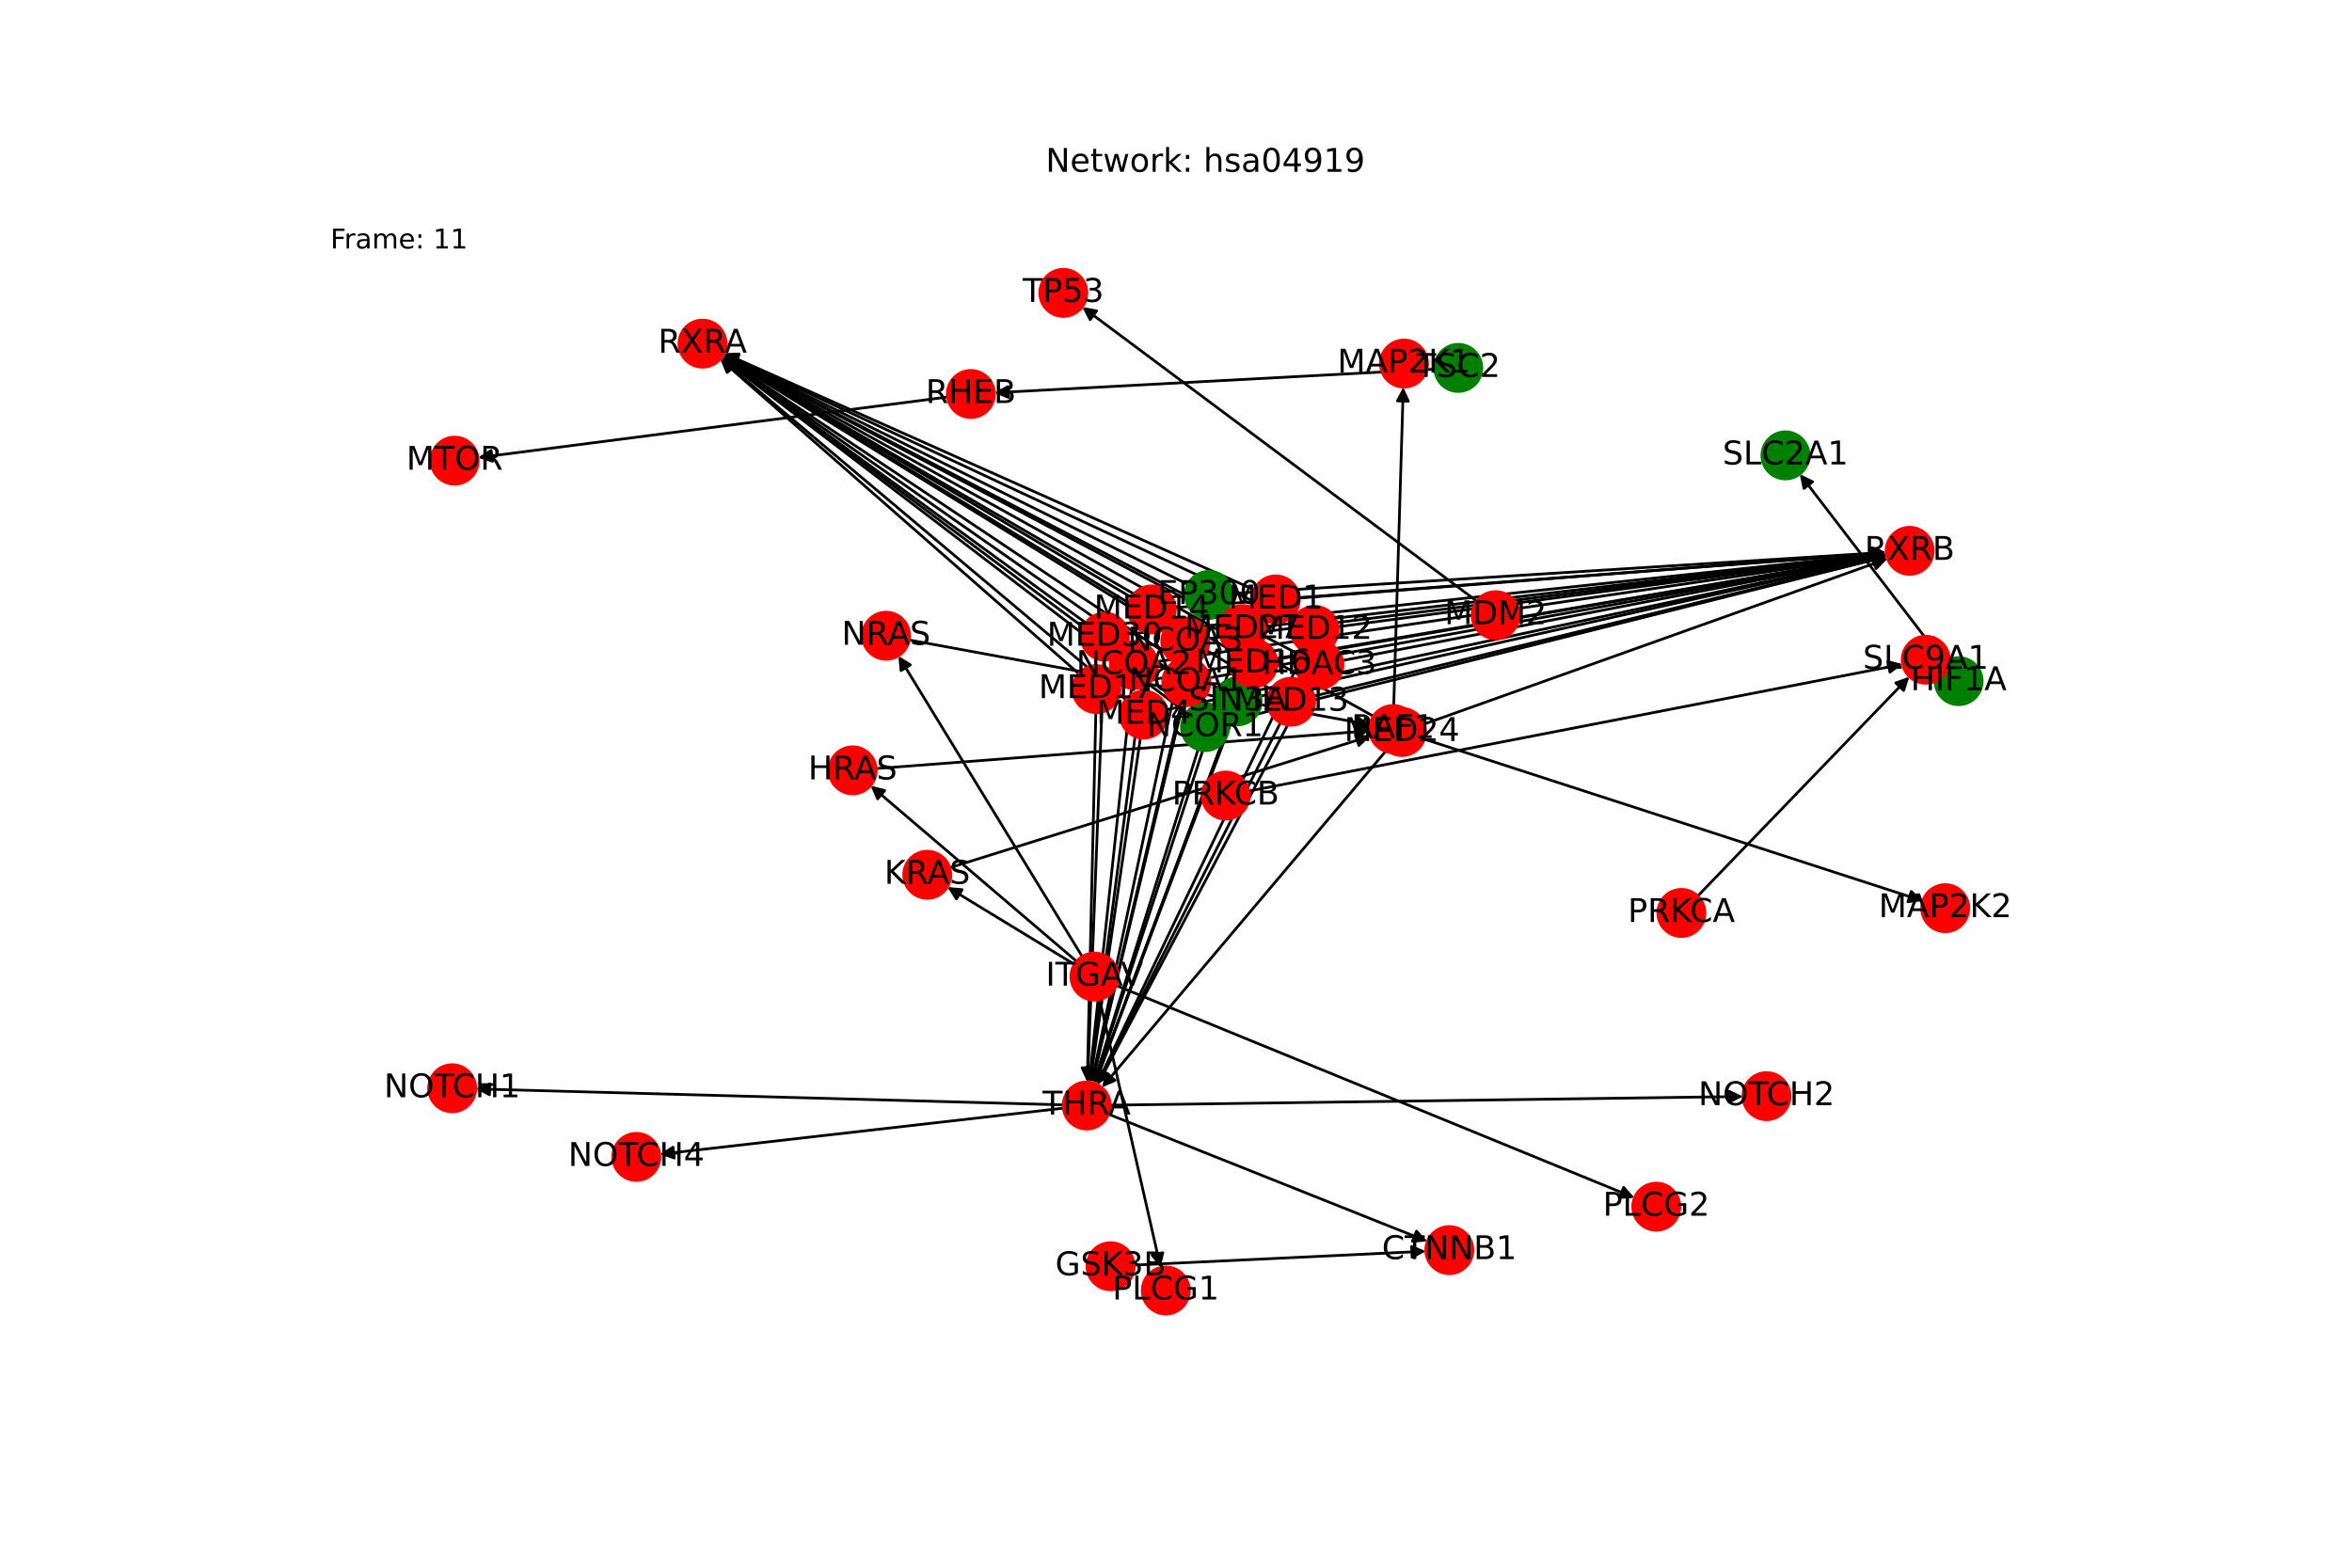 <?xml version="1.0" encoding="utf-8" standalone="no"?>
<!DOCTYPE svg PUBLIC "-//W3C//DTD SVG 1.1//EN"
  "http://www.w3.org/Graphics/SVG/1.1/DTD/svg11.dtd">
<!-- Created with matplotlib (https://matplotlib.org/) -->
<svg height="576pt" version="1.1" viewBox="0 0 864 576" width="864pt" xmlns="http://www.w3.org/2000/svg" xmlns:xlink="http://www.w3.org/1999/xlink">
 <defs>
  <style type="text/css">*{stroke-linecap:butt;stroke-linejoin:round;}</style>
 </defs>
 <g id="figure_1">
  <g id="patch_1">
   <path d="M 0 576 
L 864 576 
L 864 0 
L 0 0 
z
" style="fill:#ffffff;"/>
  </g>
  <g id="axes_1">
   <g id="patch_2">
    <path clip-path="url(#p0d63c789f5)" d="M 403.967 367.265 
Q 415.149 416.486 426.085 464.617 
" style="fill:none;stroke:#000000;stroke-linecap:round;"/>
    <path clip-path="url(#p0d63c789f5)" d="M 427.149 460.274 
L 426.085 464.617 
L 423.248 461.16 
L 427.149 460.274 
z
" style="stroke:#000000;stroke-linecap:round;"/>
   </g>
   <g id="patch_3">
    <path clip-path="url(#p0d63c789f5)" d="M 410.063 362.104 
Q 505.239 401.09 599.381 439.653 
" style="fill:none;stroke:#000000;stroke-linecap:round;"/>
    <path clip-path="url(#p0d63c789f5)" d="M 596.437 436.286 
L 599.381 439.653 
L 594.921 439.987 
L 596.437 436.286 
z
" style="stroke:#000000;stroke-linecap:round;"/>
   </g>
   <g id="patch_4">
    <path clip-path="url(#p0d63c789f5)" d="M 395.459 353.199 
Q 357.634 320.93 320.661 289.387 
" style="fill:none;stroke:#000000;stroke-linecap:round;"/>
    <path clip-path="url(#p0d63c789f5)" d="M 322.406 293.504 
L 320.661 289.387 
L 325.002 290.461 
L 322.406 293.504 
z
" style="stroke:#000000;stroke-linecap:round;"/>
   </g>
   <g id="patch_5">
    <path clip-path="url(#p0d63c789f5)" d="M 394.652 354.316 
Q 371.337 340.115 348.978 326.496 
" style="fill:none;stroke:#000000;stroke-linecap:round;"/>
    <path clip-path="url(#p0d63c789f5)" d="M 351.354 330.285 
L 348.978 326.496 
L 353.435 326.869 
L 351.354 330.285 
z
" style="stroke:#000000;stroke-linecap:round;"/>
   </g>
   <g id="patch_6">
    <path clip-path="url(#p0d63c789f5)" d="M 397.533 351.433 
Q 363.779 296.203 330.607 241.927 
" style="fill:none;stroke:#000000;stroke-linecap:round;"/>
    <path clip-path="url(#p0d63c789f5)" d="M 330.986 246.383 
L 330.607 241.927 
L 334.399 244.298 
L 330.986 246.383 
z
" style="stroke:#000000;stroke-linecap:round;"/>
   </g>
   <g id="patch_7">
    <path clip-path="url(#p0d63c789f5)" d="M 416.626 464.826 
Q 470.189 462.277 522.635 459.781 
" style="fill:none;stroke:#000000;stroke-linecap:round;"/>
    <path clip-path="url(#p0d63c789f5)" d="M 518.544 457.974 
L 522.635 459.781 
L 518.734 461.969 
L 518.544 457.974 
z
" style="stroke:#000000;stroke-linecap:round;"/>
   </g>
   <g id="patch_8">
    <path clip-path="url(#p0d63c789f5)" d="M 511.982 259.199 
Q 513.736 200.721 515.456 143.361 
" style="fill:none;stroke:#000000;stroke-linecap:round;"/>
    <path clip-path="url(#p0d63c789f5)" d="M 513.337 147.3 
L 515.456 143.361 
L 517.335 147.419 
L 513.337 147.3 
z
" style="stroke:#000000;stroke-linecap:round;"/>
   </g>
   <g id="patch_9">
    <path clip-path="url(#p0d63c789f5)" d="M 519.959 270.53 
Q 613.151 300.77 705.279 330.665 
" style="fill:none;stroke:#000000;stroke-linecap:round;"/>
    <path clip-path="url(#p0d63c789f5)" d="M 702.092 327.528 
L 705.279 330.665 
L 700.857 331.333 
L 702.092 327.528 
z
" style="stroke:#000000;stroke-linecap:round;"/>
   </g>
   <g id="patch_10">
    <path clip-path="url(#p0d63c789f5)" d="M 407.242 409.393 
Q 465.803 432.751 523.326 455.695 
" style="fill:none;stroke:#000000;stroke-linecap:round;"/>
    <path clip-path="url(#p0d63c789f5)" d="M 520.351 452.355 
L 523.326 455.695 
L 518.869 456.071 
L 520.351 452.355 
z
" style="stroke:#000000;stroke-linecap:round;"/>
   </g>
   <g id="patch_11">
    <path clip-path="url(#p0d63c789f5)" d="M 390.536 405.949 
Q 282.648 403.018 175.877 400.117 
" style="fill:none;stroke:#000000;stroke-linecap:round;"/>
    <path clip-path="url(#p0d63c789f5)" d="M 179.821 402.225 
L 175.877 400.117 
L 179.93 398.226 
L 179.821 402.225 
z
" style="stroke:#000000;stroke-linecap:round;"/>
   </g>
   <g id="patch_12">
    <path clip-path="url(#p0d63c789f5)" d="M 407.858 406.065 
Q 524.054 404.467 639.132 402.885 
" style="fill:none;stroke:#000000;stroke-linecap:round;"/>
    <path clip-path="url(#p0d63c789f5)" d="M 635.105 400.94 
L 639.132 402.885 
L 635.16 404.94 
L 635.105 400.94 
z
" style="stroke:#000000;stroke-linecap:round;"/>
   </g>
   <g id="patch_13">
    <path clip-path="url(#p0d63c789f5)" d="M 390.591 407.166 
Q 316.477 415.625 243.473 423.957 
" style="fill:none;stroke:#000000;stroke-linecap:round;"/>
    <path clip-path="url(#p0d63c789f5)" d="M 247.674 425.49 
L 243.473 423.957 
L 247.22 421.516 
L 247.674 425.49 
z
" style="stroke:#000000;stroke-linecap:round;"/>
   </g>
   <g id="patch_14">
    <path clip-path="url(#p0d63c789f5)" d="M 714.223 243.397 
Q 687.686 208.794 661.829 175.078 
" style="fill:none;stroke:#000000;stroke-linecap:round;"/>
    <path clip-path="url(#p0d63c789f5)" d="M 662.676 179.469 
L 661.829 175.078 
L 665.85 177.035 
L 662.676 179.469 
z
" style="stroke:#000000;stroke-linecap:round;"/>
   </g>
   <g id="patch_15">
    <path clip-path="url(#p0d63c789f5)" d="M 440.088 275.426 
Q 420.935 336.673 402.115 396.853 
" style="fill:none;stroke:#000000;stroke-linecap:round;"/>
    <path clip-path="url(#p0d63c789f5)" d="M 405.218 393.632 
L 402.115 396.853 
L 401.4 392.438 
L 405.218 393.632 
z
" style="stroke:#000000;stroke-linecap:round;"/>
   </g>
   <g id="patch_16">
    <path clip-path="url(#p0d63c789f5)" d="M 435.793 261.904 
Q 350.373 196.71 265.842 132.195 
" style="fill:none;stroke:#000000;stroke-linecap:round;"/>
    <path clip-path="url(#p0d63c789f5)" d="M 267.808 136.211 
L 265.842 132.195 
L 270.235 133.032 
L 267.808 136.211 
z
" style="stroke:#000000;stroke-linecap:round;"/>
   </g>
   <g id="patch_17">
    <path clip-path="url(#p0d63c789f5)" d="M 451.075 265.054 
Q 572.089 234.772 692.018 204.761 
" style="fill:none;stroke:#000000;stroke-linecap:round;"/>
    <path clip-path="url(#p0d63c789f5)" d="M 687.653 203.792 
L 692.018 204.761 
L 688.624 207.672 
L 687.653 203.792 
z
" style="stroke:#000000;stroke-linecap:round;"/>
   </g>
   <g id="patch_18">
    <path clip-path="url(#p0d63c789f5)" d="M 451.592 265.794 
Q 426.908 331.934 402.615 397.026 
" style="fill:none;stroke:#000000;stroke-linecap:round;"/>
    <path clip-path="url(#p0d63c789f5)" d="M 405.887 393.978 
L 402.615 397.026 
L 402.14 392.579 
L 405.887 393.978 
z
" style="stroke:#000000;stroke-linecap:round;"/>
   </g>
   <g id="patch_19">
    <path clip-path="url(#p0d63c789f5)" d="M 447.42 252.862 
Q 356.343 191.968 266.194 131.695 
" style="fill:none;stroke:#000000;stroke-linecap:round;"/>
    <path clip-path="url(#p0d63c789f5)" d="M 268.408 135.581 
L 266.194 131.695 
L 270.631 132.255 
L 268.408 135.581 
z
" style="stroke:#000000;stroke-linecap:round;"/>
   </g>
   <g id="patch_20">
    <path clip-path="url(#p0d63c789f5)" d="M 463.071 255.784 
Q 578.063 230.032 691.963 204.524 
" style="fill:none;stroke:#000000;stroke-linecap:round;"/>
    <path clip-path="url(#p0d63c789f5)" d="M 687.623 203.446 
L 691.963 204.524 
L 688.497 207.35 
L 687.623 203.446 
z
" style="stroke:#000000;stroke-linecap:round;"/>
   </g>
   <g id="patch_21">
    <path clip-path="url(#p0d63c789f5)" d="M 442.073 227.005 
Q 421.643 312.383 401.473 396.673 
" style="fill:none;stroke:#000000;stroke-linecap:round;"/>
    <path clip-path="url(#p0d63c789f5)" d="M 404.349 393.248 
L 401.473 396.673 
L 400.459 392.317 
L 404.349 393.248 
z
" style="stroke:#000000;stroke-linecap:round;"/>
   </g>
   <g id="patch_22">
    <path clip-path="url(#p0d63c789f5)" d="M 436.331 214.73 
Q 351.077 172.42 266.824 130.607 
" style="fill:none;stroke:#000000;stroke-linecap:round;"/>
    <path clip-path="url(#p0d63c789f5)" d="M 269.518 134.177 
L 266.824 130.607 
L 271.296 130.594 
L 269.518 134.177 
z
" style="stroke:#000000;stroke-linecap:round;"/>
   </g>
   <g id="patch_23">
    <path clip-path="url(#p0d63c789f5)" d="M 452.734 218.036 
Q 572.798 210.483 691.747 203.001 
" style="fill:none;stroke:#000000;stroke-linecap:round;"/>
    <path clip-path="url(#p0d63c789f5)" d="M 687.629 201.256 
L 691.747 203.001 
L 687.88 205.248 
L 687.629 201.256 
z
" style="stroke:#000000;stroke-linecap:round;"/>
   </g>
   <g id="patch_24">
    <path clip-path="url(#p0d63c789f5)" d="M 465.621 228.348 
Q 433.924 313.211 402.618 397.026 
" style="fill:none;stroke:#000000;stroke-linecap:round;"/>
    <path clip-path="url(#p0d63c789f5)" d="M 405.891 393.978 
L 402.618 397.026 
L 402.144 392.579 
L 405.891 393.978 
z
" style="stroke:#000000;stroke-linecap:round;"/>
   </g>
   <g id="patch_25">
    <path clip-path="url(#p0d63c789f5)" d="M 460.743 216.708 
Q 363.359 173.249 266.996 130.246 
" style="fill:none;stroke:#000000;stroke-linecap:round;"/>
    <path clip-path="url(#p0d63c789f5)" d="M 269.834 133.702 
L 266.996 130.246 
L 271.464 130.05 
L 269.834 133.702 
z
" style="stroke:#000000;stroke-linecap:round;"/>
   </g>
   <g id="patch_26">
    <path clip-path="url(#p0d63c789f5)" d="M 477.288 219.574 
Q 585.081 211.311 691.759 203.134 
" style="fill:none;stroke:#000000;stroke-linecap:round;"/>
    <path clip-path="url(#p0d63c789f5)" d="M 687.618 201.445 
L 691.759 203.134 
L 687.924 205.434 
L 687.618 201.445 
z
" style="stroke:#000000;stroke-linecap:round;"/>
   </g>
   <g id="patch_27">
    <path clip-path="url(#p0d63c789f5)" d="M 542.458 220.85 
Q 470.005 166.818 398.449 113.454 
" style="fill:none;stroke:#000000;stroke-linecap:round;"/>
    <path clip-path="url(#p0d63c789f5)" d="M 400.46 117.449 
L 398.449 113.454 
L 402.851 114.242 
L 400.46 117.449 
z
" style="stroke:#000000;stroke-linecap:round;"/>
   </g>
   <g id="patch_28">
    <path clip-path="url(#p0d63c789f5)" d="M 527.046 135.639 
Q 446.166 139.972 366.402 144.245 
" style="fill:none;stroke:#000000;stroke-linecap:round;"/>
    <path clip-path="url(#p0d63c789f5)" d="M 370.503 146.028 
L 366.402 144.245 
L 370.289 142.034 
L 370.503 146.028 
z
" style="stroke:#000000;stroke-linecap:round;"/>
   </g>
   <g id="patch_29">
    <path clip-path="url(#p0d63c789f5)" d="M 348.049 145.877 
Q 261.822 157.012 176.704 168.003 
" style="fill:none;stroke:#000000;stroke-linecap:round;"/>
    <path clip-path="url(#p0d63c789f5)" d="M 180.927 169.475 
L 176.704 168.003 
L 180.415 165.507 
L 180.927 169.475 
z
" style="stroke:#000000;stroke-linecap:round;"/>
   </g>
   <g id="patch_30">
    <path clip-path="url(#p0d63c789f5)" d="M 623.669 329.205 
Q 662.536 288.921 700.626 249.442 
" style="fill:none;stroke:#000000;stroke-linecap:round;"/>
    <path clip-path="url(#p0d63c789f5)" d="M 696.409 250.932 
L 700.626 249.442 
L 699.288 253.709 
L 696.409 250.932 
z
" style="stroke:#000000;stroke-linecap:round;"/>
   </g>
   <g id="patch_31">
    <path clip-path="url(#p0d63c789f5)" d="M 458.747 290.65 
Q 578.83 267.352 697.815 244.267 
" style="fill:none;stroke:#000000;stroke-linecap:round;"/>
    <path clip-path="url(#p0d63c789f5)" d="M 693.508 243.066 
L 697.815 244.267 
L 694.269 246.992 
L 693.508 243.066 
z
" style="stroke:#000000;stroke-linecap:round;"/>
   </g>
   <g id="patch_32">
    <path clip-path="url(#p0d63c789f5)" d="M 321.858 282.38 
Q 412.472 275.449 501.971 268.603 
" style="fill:none;stroke:#000000;stroke-linecap:round;"/>
    <path clip-path="url(#p0d63c789f5)" d="M 497.83 266.914 
L 501.971 268.603 
L 498.135 270.902 
L 497.83 266.914 
z
" style="stroke:#000000;stroke-linecap:round;"/>
   </g>
   <g id="patch_33">
    <path clip-path="url(#p0d63c789f5)" d="M 348.89 318.824 
Q 426.173 294.634 502.389 270.778 
" style="fill:none;stroke:#000000;stroke-linecap:round;"/>
    <path clip-path="url(#p0d63c789f5)" d="M 497.974 270.065 
L 502.389 270.778 
L 499.169 273.882 
L 497.974 270.065 
z
" style="stroke:#000000;stroke-linecap:round;"/>
   </g>
   <g id="patch_34">
    <path clip-path="url(#p0d63c789f5)" d="M 334.023 235.15 
Q 418.614 250.72 502.106 266.087 
" style="fill:none;stroke:#000000;stroke-linecap:round;"/>
    <path clip-path="url(#p0d63c789f5)" d="M 498.534 263.396 
L 502.106 266.087 
L 497.81 267.33 
L 498.534 263.396 
z
" style="stroke:#000000;stroke-linecap:round;"/>
   </g>
   <g id="patch_35">
    <path clip-path="url(#p0d63c789f5)" d="M 480.624 251.99 
Q 441.933 325.258 403.763 397.537 
" style="fill:none;stroke:#000000;stroke-linecap:round;"/>
    <path clip-path="url(#p0d63c789f5)" d="M 407.4 394.934 
L 403.763 397.537 
L 403.863 393.066 
L 407.4 394.934 
z
" style="stroke:#000000;stroke-linecap:round;"/>
   </g>
   <g id="patch_36">
    <path clip-path="url(#p0d63c789f5)" d="M 476.989 240.33 
Q 371.368 185.296 266.739 130.779 
" style="fill:none;stroke:#000000;stroke-linecap:round;"/>
    <path clip-path="url(#p0d63c789f5)" d="M 269.362 134.401 
L 266.739 130.779 
L 271.21 130.854 
L 269.362 134.401 
z
" style="stroke:#000000;stroke-linecap:round;"/>
   </g>
   <g id="patch_37">
    <path clip-path="url(#p0d63c789f5)" d="M 493.169 242.687 
Q 593.085 223.36 691.905 204.244 
" style="fill:none;stroke:#000000;stroke-linecap:round;"/>
    <path clip-path="url(#p0d63c789f5)" d="M 687.598 203.04 
L 691.905 204.244 
L 688.357 206.967 
L 687.598 203.04 
z
" style="stroke:#000000;stroke-linecap:round;"/>
   </g>
   <g id="patch_38">
    <path clip-path="url(#p0d63c789f5)" d="M 433.795 259.026 
Q 417.487 328.39 401.435 396.666 
" style="fill:none;stroke:#000000;stroke-linecap:round;"/>
    <path clip-path="url(#p0d63c789f5)" d="M 404.297 393.23 
L 401.435 396.666 
L 400.403 392.315 
L 404.297 393.23 
z
" style="stroke:#000000;stroke-linecap:round;"/>
   </g>
   <g id="patch_39">
    <path clip-path="url(#p0d63c789f5)" d="M 428.681 245.633 
Q 346.921 188.429 266.078 131.866 
" style="fill:none;stroke:#000000;stroke-linecap:round;"/>
    <path clip-path="url(#p0d63c789f5)" d="M 268.209 135.798 
L 266.078 131.866 
L 270.502 132.52 
L 268.209 135.798 
z
" style="stroke:#000000;stroke-linecap:round;"/>
   </g>
   <g id="patch_40">
    <path clip-path="url(#p0d63c789f5)" d="M 444.296 249.052 
Q 568.641 226.492 691.885 204.132 
" style="fill:none;stroke:#000000;stroke-linecap:round;"/>
    <path clip-path="url(#p0d63c789f5)" d="M 687.593 202.878 
L 691.885 204.132 
L 688.307 206.814 
L 687.593 202.878 
z
" style="stroke:#000000;stroke-linecap:round;"/>
   </g>
   <g id="patch_41">
    <path clip-path="url(#p0d63c789f5)" d="M 415.622 252.952 
Q 407.871 325.263 400.239 396.463 
" style="fill:none;stroke:#000000;stroke-linecap:round;"/>
    <path clip-path="url(#p0d63c789f5)" d="M 402.654 392.699 
L 400.239 396.463 
L 398.677 392.273 
L 402.654 392.699 
z
" style="stroke:#000000;stroke-linecap:round;"/>
   </g>
   <g id="patch_42">
    <path clip-path="url(#p0d63c789f5)" d="M 409.603 239.17 
Q 337.307 185.303 265.908 132.103 
" style="fill:none;stroke:#000000;stroke-linecap:round;"/>
    <path clip-path="url(#p0d63c789f5)" d="M 267.92 136.097 
L 265.908 132.103 
L 270.31 132.889 
L 267.92 136.097 
z
" style="stroke:#000000;stroke-linecap:round;"/>
   </g>
   <g id="patch_43">
    <path clip-path="url(#p0d63c789f5)" d="M 425.115 243.081 
Q 559.028 223.365 691.834 203.811 
" style="fill:none;stroke:#000000;stroke-linecap:round;"/>
    <path clip-path="url(#p0d63c789f5)" d="M 687.586 202.415 
L 691.834 203.811 
L 688.168 206.372 
L 687.586 202.415 
z
" style="stroke:#000000;stroke-linecap:round;"/>
   </g>
   <g id="patch_44">
    <path clip-path="url(#p0d63c789f5)" d="M 433.607 244.181 
Q 417.302 320.947 401.229 396.619 
" style="fill:none;stroke:#000000;stroke-linecap:round;"/>
    <path clip-path="url(#p0d63c789f5)" d="M 404.016 393.122 
L 401.229 396.619 
L 400.103 392.291 
L 404.016 393.122 
z
" style="stroke:#000000;stroke-linecap:round;"/>
   </g>
   <g id="patch_45">
    <path clip-path="url(#p0d63c789f5)" d="M 428.038 231.162 
Q 346.737 180.985 266.387 131.396 
" style="fill:none;stroke:#000000;stroke-linecap:round;"/>
    <path clip-path="url(#p0d63c789f5)" d="M 268.741 135.199 
L 266.387 131.396 
L 270.842 131.795 
L 268.741 135.199 
z
" style="stroke:#000000;stroke-linecap:round;"/>
   </g>
   <g id="patch_46">
    <path clip-path="url(#p0d63c789f5)" d="M 444.002 234.633 
Q 568.458 219.048 691.803 203.602 
" style="fill:none;stroke:#000000;stroke-linecap:round;"/>
    <path clip-path="url(#p0d63c789f5)" d="M 687.586 202.114 
L 691.803 203.602 
L 688.083 206.083 
L 687.586 202.114 
z
" style="stroke:#000000;stroke-linecap:round;"/>
   </g>
   <g id="patch_47">
    <path clip-path="url(#p0d63c789f5)" d="M 418.921 271.138 
Q 409.685 334.377 400.61 396.51 
" style="fill:none;stroke:#000000;stroke-linecap:round;"/>
    <path clip-path="url(#p0d63c789f5)" d="M 403.167 392.841 
L 400.61 396.51 
L 399.209 392.262 
L 403.167 392.841 
z
" style="stroke:#000000;stroke-linecap:round;"/>
   </g>
   <g id="patch_48">
    <path clip-path="url(#p0d63c789f5)" d="M 413.546 256.998 
Q 339.12 194.416 265.549 132.553 
" style="fill:none;stroke:#000000;stroke-linecap:round;"/>
    <path clip-path="url(#p0d63c789f5)" d="M 267.324 136.658 
L 265.549 132.553 
L 269.898 133.596 
L 267.324 136.658 
z
" style="stroke:#000000;stroke-linecap:round;"/>
   </g>
   <g id="patch_49">
    <path clip-path="url(#p0d63c789f5)" d="M 428.642 260.758 
Q 560.842 232.478 691.948 204.431 
" style="fill:none;stroke:#000000;stroke-linecap:round;"/>
    <path clip-path="url(#p0d63c789f5)" d="M 687.618 203.312 
L 691.948 204.431 
L 688.455 207.224 
L 687.618 203.312 
z
" style="stroke:#000000;stroke-linecap:round;"/>
   </g>
   <g id="patch_50">
    <path clip-path="url(#p0d63c789f5)" d="M 479.167 239.235 
Q 441.053 318.803 403.422 397.363 
" style="fill:none;stroke:#000000;stroke-linecap:round;"/>
    <path clip-path="url(#p0d63c789f5)" d="M 406.954 394.619 
L 403.422 397.363 
L 403.347 392.891 
L 406.954 394.619 
z
" style="stroke:#000000;stroke-linecap:round;"/>
   </g>
   <g id="patch_51">
    <path clip-path="url(#p0d63c789f5)" d="M 475.062 227.755 
Q 370.487 178.842 266.924 130.404 
" style="fill:none;stroke:#000000;stroke-linecap:round;"/>
    <path clip-path="url(#p0d63c789f5)" d="M 269.7 133.91 
L 266.924 130.404 
L 271.395 130.287 
L 269.7 133.91 
z
" style="stroke:#000000;stroke-linecap:round;"/>
   </g>
   <g id="patch_52">
    <path clip-path="url(#p0d63c789f5)" d="M 491.49 230.285 
Q 592.206 216.906 691.813 203.674 
" style="fill:none;stroke:#000000;stroke-linecap:round;"/>
    <path clip-path="url(#p0d63c789f5)" d="M 687.584 202.219 
L 691.813 203.674 
L 688.111 206.184 
L 687.584 202.219 
z
" style="stroke:#000000;stroke-linecap:round;"/>
   </g>
   <g id="patch_53">
    <path clip-path="url(#p0d63c789f5)" d="M 470.365 265.546 
Q 436.737 332 403.613 397.457 
" style="fill:none;stroke:#000000;stroke-linecap:round;"/>
    <path clip-path="url(#p0d63c789f5)" d="M 407.204 394.791 
L 403.613 397.457 
L 403.635 392.984 
L 407.204 394.791 
z
" style="stroke:#000000;stroke-linecap:round;"/>
   </g>
   <g id="patch_54">
    <path clip-path="url(#p0d63c789f5)" d="M 466.875 253.316 
Q 366.172 192.041 266.424 131.346 
" style="fill:none;stroke:#000000;stroke-linecap:round;"/>
    <path clip-path="url(#p0d63c789f5)" d="M 268.802 135.134 
L 266.424 131.346 
L 270.881 131.717 
L 268.802 135.134 
z
" style="stroke:#000000;stroke-linecap:round;"/>
   </g>
   <g id="patch_55">
    <path clip-path="url(#p0d63c789f5)" d="M 482.69 255.766 
Q 587.893 230.102 692.009 204.703 
" style="fill:none;stroke:#000000;stroke-linecap:round;"/>
    <path clip-path="url(#p0d63c789f5)" d="M 687.649 203.708 
L 692.009 204.703 
L 688.597 207.594 
L 687.649 203.708 
z
" style="stroke:#000000;stroke-linecap:round;"/>
   </g>
   <g id="patch_56">
    <path clip-path="url(#p0d63c789f5)" d="M 421.961 232.497 
Q 411.142 315.046 400.468 396.486 
" style="fill:none;stroke:#000000;stroke-linecap:round;"/>
    <path clip-path="url(#p0d63c789f5)" d="M 402.971 392.78 
L 400.468 396.486 
L 399.005 392.26 
L 402.971 392.78 
z
" style="stroke:#000000;stroke-linecap:round;"/>
   </g>
   <g id="patch_57">
    <path clip-path="url(#p0d63c789f5)" d="M 415.635 219.503 
Q 340.577 175.087 266.481 131.24 
" style="fill:none;stroke:#000000;stroke-linecap:round;"/>
    <path clip-path="url(#p0d63c789f5)" d="M 268.905 134.998 
L 266.481 131.24 
L 270.942 131.556 
L 268.905 134.998 
z
" style="stroke:#000000;stroke-linecap:round;"/>
   </g>
   <g id="patch_58">
    <path clip-path="url(#p0d63c789f5)" d="M 431.723 223.244 
Q 562.298 213.149 691.759 203.14 
" style="fill:none;stroke:#000000;stroke-linecap:round;"/>
    <path clip-path="url(#p0d63c789f5)" d="M 687.617 201.455 
L 691.759 203.14 
L 687.925 205.443 
L 687.617 201.455 
z
" style="stroke:#000000;stroke-linecap:round;"/>
   </g>
   <g id="patch_59">
    <path clip-path="url(#p0d63c789f5)" d="M 457.394 251.821 
Q 429.823 324.95 402.647 397.033 
" style="fill:none;stroke:#000000;stroke-linecap:round;"/>
    <path clip-path="url(#p0d63c789f5)" d="M 405.93 393.996 
L 402.647 397.033 
L 402.187 392.584 
L 405.93 393.996 
z
" style="stroke:#000000;stroke-linecap:round;"/>
   </g>
   <g id="patch_60">
    <path clip-path="url(#p0d63c789f5)" d="M 452.961 239.371 
Q 359.26 184.99 266.526 131.17 
" style="fill:none;stroke:#000000;stroke-linecap:round;"/>
    <path clip-path="url(#p0d63c789f5)" d="M 268.981 134.908 
L 266.526 131.17 
L 270.989 131.448 
L 268.981 134.908 
z
" style="stroke:#000000;stroke-linecap:round;"/>
   </g>
   <g id="patch_61">
    <path clip-path="url(#p0d63c789f5)" d="M 468.986 242.253 
Q 580.98 223.051 691.871 204.039 
" style="fill:none;stroke:#000000;stroke-linecap:round;"/>
    <path clip-path="url(#p0d63c789f5)" d="M 687.591 202.743 
L 691.871 204.039 
L 688.267 206.686 
L 687.591 202.743 
z
" style="stroke:#000000;stroke-linecap:round;"/>
   </g>
   <g id="patch_62">
    <path clip-path="url(#p0d63c789f5)" d="M 402.555 261.855 
Q 400.976 329.692 399.424 396.411 
" style="fill:none;stroke:#000000;stroke-linecap:round;"/>
    <path clip-path="url(#p0d63c789f5)" d="M 401.517 392.459 
L 399.424 396.411 
L 397.518 392.366 
L 401.517 392.459 
z
" style="stroke:#000000;stroke-linecap:round;"/>
   </g>
   <g id="patch_63">
    <path clip-path="url(#p0d63c789f5)" d="M 396.245 247.482 
Q 330.411 189.727 265.417 132.709 
" style="fill:none;stroke:#000000;stroke-linecap:round;"/>
    <path clip-path="url(#p0d63c789f5)" d="M 267.105 136.85 
L 265.417 132.709 
L 269.743 133.843 
L 267.105 136.85 
z
" style="stroke:#000000;stroke-linecap:round;"/>
   </g>
   <g id="patch_64">
    <path clip-path="url(#p0d63c789f5)" d="M 411.294 251.742 
Q 552.134 227.79 691.87 204.025 
" style="fill:none;stroke:#000000;stroke-linecap:round;"/>
    <path clip-path="url(#p0d63c789f5)" d="M 687.592 202.724 
L 691.87 204.025 
L 688.262 206.668 
L 687.592 202.724 
z
" style="stroke:#000000;stroke-linecap:round;"/>
   </g>
   <g id="patch_65">
    <path clip-path="url(#p0d63c789f5)" d="M 509.402 275.574 
Q 457.092 337.57 405.503 398.711 
" style="fill:none;stroke:#000000;stroke-linecap:round;"/>
    <path clip-path="url(#p0d63c789f5)" d="M 409.611 396.943 
L 405.503 398.711 
L 406.553 394.364 
L 409.611 396.943 
z
" style="stroke:#000000;stroke-linecap:round;"/>
   </g>
   <g id="patch_66">
    <path clip-path="url(#p0d63c789f5)" d="M 507.417 264.75 
Q 386.526 197.607 266.613 131.007 
" style="fill:none;stroke:#000000;stroke-linecap:round;"/>
    <path clip-path="url(#p0d63c789f5)" d="M 269.138 134.698 
L 266.613 131.007 
L 271.081 131.201 
L 269.138 134.698 
z
" style="stroke:#000000;stroke-linecap:round;"/>
   </g>
   <g id="patch_67">
    <path clip-path="url(#p0d63c789f5)" d="M 523.141 266.045 
Q 608.245 235.671 692.296 205.674 
" style="fill:none;stroke:#000000;stroke-linecap:round;"/>
    <path clip-path="url(#p0d63c789f5)" d="M 687.857 205.135 
L 692.296 205.674 
L 689.201 208.902 
L 687.857 205.135 
z
" style="stroke:#000000;stroke-linecap:round;"/>
   </g>
   <g id="patch_68">
    <path clip-path="url(#p0d63c789f5)" d="M 453.707 239.381 
Q 427.797 318.666 402.235 396.887 
" style="fill:none;stroke:#000000;stroke-linecap:round;"/>
    <path clip-path="url(#p0d63c789f5)" d="M 405.379 393.707 
L 402.235 396.887 
L 401.576 392.464 
L 405.379 393.707 
z
" style="stroke:#000000;stroke-linecap:round;"/>
   </g>
   <g id="patch_69">
    <path clip-path="url(#p0d63c789f5)" d="M 448.744 227.1 
Q 357.233 178.705 266.711 130.832 
" style="fill:none;stroke:#000000;stroke-linecap:round;"/>
    <path clip-path="url(#p0d63c789f5)" d="M 269.312 134.47 
L 266.711 130.832 
L 271.182 130.934 
L 269.312 134.47 
z
" style="stroke:#000000;stroke-linecap:round;"/>
   </g>
   <g id="patch_70">
    <path clip-path="url(#p0d63c789f5)" d="M 464.996 230.138 
Q 578.951 216.767 691.796 203.526 
" style="fill:none;stroke:#000000;stroke-linecap:round;"/>
    <path clip-path="url(#p0d63c789f5)" d="M 687.59 202.006 
L 691.796 203.526 
L 688.056 205.979 
L 687.59 202.006 
z
" style="stroke:#000000;stroke-linecap:round;"/>
   </g>
   <g id="patch_71">
    <path clip-path="url(#p0d63c789f5)" d="M 405.488 242.578 
Q 402.509 320.055 399.573 396.414 
" style="fill:none;stroke:#000000;stroke-linecap:round;"/>
    <path clip-path="url(#p0d63c789f5)" d="M 401.725 392.494 
L 399.573 396.414 
L 397.728 392.34 
L 401.725 392.494 
z
" style="stroke:#000000;stroke-linecap:round;"/>
   </g>
   <g id="patch_72">
    <path clip-path="url(#p0d63c789f5)" d="M 398.821 228.822 
Q 331.944 180.092 265.971 132.02 
" style="fill:none;stroke:#000000;stroke-linecap:round;"/>
    <path clip-path="url(#p0d63c789f5)" d="M 268.026 135.992 
L 265.971 132.02 
L 270.381 132.759 
L 268.026 135.992 
z
" style="stroke:#000000;stroke-linecap:round;"/>
   </g>
   <g id="patch_73">
    <path clip-path="url(#p0d63c789f5)" d="M 414.434 233.004 
Q 553.666 218.154 691.787 203.423 
" style="fill:none;stroke:#000000;stroke-linecap:round;"/>
    <path clip-path="url(#p0d63c789f5)" d="M 687.597 201.859 
L 691.787 203.423 
L 688.021 205.836 
L 687.597 201.859 
z
" style="stroke:#000000;stroke-linecap:round;"/>
   </g>
   <g id="PathCollection_1">
    <defs>
     <path d="M 0 8.66 
C 2.297 8.66 4.5 7.748 6.124 6.124 
C 7.748 4.5 8.66 2.297 8.66 -0 
C 8.66 -2.297 7.748 -4.5 6.124 -6.124 
C 4.5 -7.748 2.297 -8.66 0 -8.66 
C -2.297 -8.66 -4.5 -7.748 -6.124 -6.124 
C -7.748 -4.5 -8.66 -2.297 -8.66 0 
C -8.66 2.297 -7.748 4.5 -6.124 6.124 
C -4.5 7.748 -2.297 8.66 0 8.66 
z
" id="C0_0_235a087bd8"/>
    </defs>
    <g clip-path="url(#p0d63c789f5)">
     <use style="fill:#ff0000;stroke:#ff0000;" x="402.048" xlink:href="#C0_0_235a087bd8" y="358.821"/>
    </g>
    <g clip-path="url(#p0d63c789f5)">
     <use style="fill:#ff0000;stroke:#ff0000;" x="532.404" xlink:href="#C0_0_235a087bd8" y="459.316"/>
    </g>
    <g clip-path="url(#p0d63c789f5)">
     <use style="fill:#ff0000;stroke:#ff0000;" x="407.971" xlink:href="#C0_0_235a087bd8" y="465.238"/>
    </g>
    <g clip-path="url(#p0d63c789f5)">
     <use style="fill:#ff0000;stroke:#ff0000;" x="511.722" xlink:href="#C0_0_235a087bd8" y="267.857"/>
    </g>
    <g clip-path="url(#p0d63c789f5)">
     <use style="fill:#ff0000;stroke:#ff0000;" x="399.197" xlink:href="#C0_0_235a087bd8" y="406.184"/>
    </g>
    <g clip-path="url(#p0d63c789f5)">
     <use style="fill:#ff0000;stroke:#ff0000;" x="167.006" xlink:href="#C0_0_235a087bd8" y="169.255"/>
    </g>
    <g clip-path="url(#p0d63c789f5)">
     <use style="fill:#008000;stroke:#008000;" x="719.494" xlink:href="#C0_0_235a087bd8" y="250.269"/>
    </g>
    <g clip-path="url(#p0d63c789f5)">
     <use style="fill:#ff0000;stroke:#ff0000;" x="390.609" xlink:href="#C0_0_235a087bd8" y="107.607"/>
    </g>
    <g clip-path="url(#p0d63c789f5)">
     <use style="fill:#008000;stroke:#008000;" x="655.88" xlink:href="#C0_0_235a087bd8" y="167.321"/>
    </g>
    <g clip-path="url(#p0d63c789f5)">
     <use style="fill:#ff0000;stroke:#ff0000;" x="707.416" xlink:href="#C0_0_235a087bd8" y="242.404"/>
    </g>
    <g clip-path="url(#p0d63c789f5)">
     <use style="fill:#008000;stroke:#008000;" x="442.674" xlink:href="#C0_0_235a087bd8" y="267.157"/>
    </g>
    <g clip-path="url(#p0d63c789f5)">
     <use style="fill:#008000;stroke:#008000;" x="454.621" xlink:href="#C0_0_235a087bd8" y="257.677"/>
    </g>
    <g clip-path="url(#p0d63c789f5)">
     <use style="fill:#008000;stroke:#008000;" x="444.089" xlink:href="#C0_0_235a087bd8" y="218.58"/>
    </g>
    <g clip-path="url(#p0d63c789f5)">
     <use style="fill:#ff0000;stroke:#ff0000;" x="468.651" xlink:href="#C0_0_235a087bd8" y="220.237"/>
    </g>
    <g clip-path="url(#p0d63c789f5)">
     <use style="fill:#ff0000;stroke:#ff0000;" x="549.4" xlink:href="#C0_0_235a087bd8" y="226.026"/>
    </g>
    <g clip-path="url(#p0d63c789f5)">
     <use style="fill:#008000;stroke:#008000;" x="535.693" xlink:href="#C0_0_235a087bd8" y="135.176"/>
    </g>
    <g clip-path="url(#p0d63c789f5)">
     <use style="fill:#ff0000;stroke:#ff0000;" x="356.64" xlink:href="#C0_0_235a087bd8" y="144.768"/>
    </g>
    <g clip-path="url(#p0d63c789f5)">
     <use style="fill:#ff0000;stroke:#ff0000;" x="617.656" xlink:href="#C0_0_235a087bd8" y="335.437"/>
    </g>
    <g clip-path="url(#p0d63c789f5)">
     <use style="fill:#ff0000;stroke:#ff0000;" x="450.244" xlink:href="#C0_0_235a087bd8" y="292.3"/>
    </g>
    <g clip-path="url(#p0d63c789f5)">
     <use style="fill:#ff0000;stroke:#ff0000;" x="428.251" xlink:href="#C0_0_235a087bd8" y="474.153"/>
    </g>
    <g clip-path="url(#p0d63c789f5)">
     <use style="fill:#ff0000;stroke:#ff0000;" x="608.427" xlink:href="#C0_0_235a087bd8" y="443.358"/>
    </g>
    <g clip-path="url(#p0d63c789f5)">
     <use style="fill:#ff0000;stroke:#ff0000;" x="313.223" xlink:href="#C0_0_235a087bd8" y="283.041"/>
    </g>
    <g clip-path="url(#p0d63c789f5)">
     <use style="fill:#ff0000;stroke:#ff0000;" x="340.627" xlink:href="#C0_0_235a087bd8" y="321.41"/>
    </g>
    <g clip-path="url(#p0d63c789f5)">
     <use style="fill:#ff0000;stroke:#ff0000;" x="325.507" xlink:href="#C0_0_235a087bd8" y="233.583"/>
    </g>
    <g clip-path="url(#p0d63c789f5)">
     <use style="fill:#ff0000;stroke:#ff0000;" x="515.749" xlink:href="#C0_0_235a087bd8" y="133.584"/>
    </g>
    <g clip-path="url(#p0d63c789f5)">
     <use style="fill:#ff0000;stroke:#ff0000;" x="714.577" xlink:href="#C0_0_235a087bd8" y="333.682"/>
    </g>
    <g clip-path="url(#p0d63c789f5)">
     <use style="fill:#ff0000;stroke:#ff0000;" x="258.068" xlink:href="#C0_0_235a087bd8" y="126.261"/>
    </g>
    <g clip-path="url(#p0d63c789f5)">
     <use style="fill:#ff0000;stroke:#ff0000;" x="701.506" xlink:href="#C0_0_235a087bd8" y="202.387"/>
    </g>
    <g clip-path="url(#p0d63c789f5)">
     <use style="fill:#ff0000;stroke:#ff0000;" x="484.669" xlink:href="#C0_0_235a087bd8" y="244.332"/>
    </g>
    <g clip-path="url(#p0d63c789f5)">
     <use style="fill:#ff0000;stroke:#ff0000;" x="435.777" xlink:href="#C0_0_235a087bd8" y="250.598"/>
    </g>
    <g clip-path="url(#p0d63c789f5)">
     <use style="fill:#ff0000;stroke:#ff0000;" x="416.545" xlink:href="#C0_0_235a087bd8" y="244.343"/>
    </g>
    <g clip-path="url(#p0d63c789f5)">
     <use style="fill:#ff0000;stroke:#ff0000;" x="435.406" xlink:href="#C0_0_235a087bd8" y="235.709"/>
    </g>
    <g clip-path="url(#p0d63c789f5)">
     <use style="fill:#ff0000;stroke:#ff0000;" x="420.172" xlink:href="#C0_0_235a087bd8" y="262.57"/>
    </g>
    <g clip-path="url(#p0d63c789f5)">
     <use style="fill:#ff0000;stroke:#ff0000;" x="482.908" xlink:href="#C0_0_235a087bd8" y="231.425"/>
    </g>
    <g clip-path="url(#p0d63c789f5)">
     <use style="fill:#ff0000;stroke:#ff0000;" x="474.275" xlink:href="#C0_0_235a087bd8" y="257.819"/>
    </g>
    <g clip-path="url(#p0d63c789f5)">
     <use style="fill:#ff0000;stroke:#ff0000;" x="423.086" xlink:href="#C0_0_235a087bd8" y="223.912"/>
    </g>
    <g clip-path="url(#p0d63c789f5)">
     <use style="fill:#ff0000;stroke:#ff0000;" x="460.449" xlink:href="#C0_0_235a087bd8" y="243.717"/>
    </g>
    <g clip-path="url(#p0d63c789f5)">
     <use style="fill:#ff0000;stroke:#ff0000;" x="402.756" xlink:href="#C0_0_235a087bd8" y="253.194"/>
    </g>
    <g clip-path="url(#p0d63c789f5)">
     <use style="fill:#ff0000;stroke:#ff0000;" x="514.987" xlink:href="#C0_0_235a087bd8" y="268.955"/>
    </g>
    <g clip-path="url(#p0d63c789f5)">
     <use style="fill:#ff0000;stroke:#ff0000;" x="456.398" xlink:href="#C0_0_235a087bd8" y="231.147"/>
    </g>
    <g clip-path="url(#p0d63c789f5)">
     <use style="fill:#ff0000;stroke:#ff0000;" x="405.821" xlink:href="#C0_0_235a087bd8" y="233.923"/>
    </g>
    <g clip-path="url(#p0d63c789f5)">
     <use style="fill:#ff0000;stroke:#ff0000;" x="166.106" xlink:href="#C0_0_235a087bd8" y="399.852"/>
    </g>
    <g clip-path="url(#p0d63c789f5)">
     <use style="fill:#ff0000;stroke:#ff0000;" x="648.912" xlink:href="#C0_0_235a087bd8" y="402.75"/>
    </g>
    <g clip-path="url(#p0d63c789f5)">
     <use style="fill:#ff0000;stroke:#ff0000;" x="233.761" xlink:href="#C0_0_235a087bd8" y="425.065"/>
    </g>
   </g>
   <g id="text_1">
    <g clip-path="url(#p0d63c789f5)">
     <!-- ITGAV -->
     <g transform="translate(384.138 362.132)scale(0.12 -0.12)">
      <defs>
       <path d="M 9.812 72.906 
L 19.672 72.906 
L 19.672 0 
L 9.812 0 
z
" id="DejaVuSans-73"/>
       <path d="M -0.297 72.906 
L 61.375 72.906 
L 61.375 64.594 
L 35.5 64.594 
L 35.5 0 
L 25.594 0 
L 25.594 64.594 
L -0.297 64.594 
z
" id="DejaVuSans-84"/>
       <path d="M 59.516 10.406 
L 59.516 29.984 
L 43.406 29.984 
L 43.406 38.094 
L 69.281 38.094 
L 69.281 6.781 
Q 63.578 2.734 56.688 0.656 
Q 49.812 -1.422 42 -1.422 
Q 24.906 -1.422 15.25 8.562 
Q 5.609 18.562 5.609 36.375 
Q 5.609 54.25 15.25 64.234 
Q 24.906 74.219 42 74.219 
Q 49.125 74.219 55.547 72.453 
Q 61.969 70.703 67.391 67.281 
L 67.391 56.781 
Q 61.922 61.422 55.766 63.766 
Q 49.609 66.109 42.828 66.109 
Q 29.438 66.109 22.719 58.641 
Q 16.016 51.172 16.016 36.375 
Q 16.016 21.625 22.719 14.156 
Q 29.438 6.688 42.828 6.688 
Q 48.047 6.688 52.141 7.594 
Q 56.25 8.5 59.516 10.406 
z
" id="DejaVuSans-71"/>
       <path d="M 34.188 63.188 
L 20.797 26.906 
L 47.609 26.906 
z
M 28.609 72.906 
L 39.797 72.906 
L 67.578 0 
L 57.328 0 
L 50.688 18.703 
L 17.828 18.703 
L 11.188 0 
L 0.781 0 
z
" id="DejaVuSans-65"/>
       <path d="M 28.609 0 
L 0.781 72.906 
L 11.078 72.906 
L 34.188 11.531 
L 57.328 72.906 
L 67.578 72.906 
L 39.797 0 
z
" id="DejaVuSans-86"/>
      </defs>
      <use xlink:href="#DejaVuSans-73"/>
      <use x="29.492" xlink:href="#DejaVuSans-84"/>
      <use x="90.576" xlink:href="#DejaVuSans-71"/>
      <use x="168.066" xlink:href="#DejaVuSans-65"/>
      <use x="230.1" xlink:href="#DejaVuSans-86"/>
     </g>
    </g>
   </g>
   <g id="text_2">
    <g clip-path="url(#p0d63c789f5)">
     <!-- CTNNB1 -->
     <g transform="translate(507.638 462.628)scale(0.12 -0.12)">
      <defs>
       <path d="M 64.406 67.281 
L 64.406 56.891 
Q 59.422 61.531 53.781 63.812 
Q 48.141 66.109 41.797 66.109 
Q 29.297 66.109 22.656 58.469 
Q 16.016 50.828 16.016 36.375 
Q 16.016 21.969 22.656 14.328 
Q 29.297 6.688 41.797 6.688 
Q 48.141 6.688 53.781 8.984 
Q 59.422 11.281 64.406 15.922 
L 64.406 5.609 
Q 59.234 2.094 53.438 0.328 
Q 47.656 -1.422 41.219 -1.422 
Q 24.656 -1.422 15.125 8.703 
Q 5.609 18.844 5.609 36.375 
Q 5.609 53.953 15.125 64.078 
Q 24.656 74.219 41.219 74.219 
Q 47.75 74.219 53.531 72.484 
Q 59.328 70.75 64.406 67.281 
z
" id="DejaVuSans-67"/>
       <path d="M 9.812 72.906 
L 23.094 72.906 
L 55.422 11.922 
L 55.422 72.906 
L 64.984 72.906 
L 64.984 0 
L 51.703 0 
L 19.391 60.984 
L 19.391 0 
L 9.812 0 
z
" id="DejaVuSans-78"/>
       <path d="M 19.672 34.812 
L 19.672 8.109 
L 35.5 8.109 
Q 43.453 8.109 47.281 11.406 
Q 51.125 14.703 51.125 21.484 
Q 51.125 28.328 47.281 31.562 
Q 43.453 34.812 35.5 34.812 
z
M 19.672 64.797 
L 19.672 42.828 
L 34.281 42.828 
Q 41.5 42.828 45.031 45.531 
Q 48.578 48.25 48.578 53.812 
Q 48.578 59.328 45.031 62.062 
Q 41.5 64.797 34.281 64.797 
z
M 9.812 72.906 
L 35.016 72.906 
Q 46.297 72.906 52.391 68.219 
Q 58.5 63.531 58.5 54.891 
Q 58.5 48.188 55.375 44.234 
Q 52.25 40.281 46.188 39.312 
Q 53.469 37.75 57.5 32.781 
Q 61.531 27.828 61.531 20.406 
Q 61.531 10.641 54.891 5.312 
Q 48.25 0 35.984 0 
L 9.812 0 
z
" id="DejaVuSans-66"/>
       <path d="M 12.406 8.297 
L 28.516 8.297 
L 28.516 63.922 
L 10.984 60.406 
L 10.984 69.391 
L 28.422 72.906 
L 38.281 72.906 
L 38.281 8.297 
L 54.391 8.297 
L 54.391 0 
L 12.406 0 
z
" id="DejaVuSans-49"/>
      </defs>
      <use xlink:href="#DejaVuSans-67"/>
      <use x="69.824" xlink:href="#DejaVuSans-84"/>
      <use x="130.908" xlink:href="#DejaVuSans-78"/>
      <use x="205.713" xlink:href="#DejaVuSans-78"/>
      <use x="280.518" xlink:href="#DejaVuSans-66"/>
      <use x="349.121" xlink:href="#DejaVuSans-49"/>
     </g>
    </g>
   </g>
   <g id="text_3">
    <g clip-path="url(#p0d63c789f5)">
     <!-- GSK3B -->
     <g transform="translate(387.645 468.549)scale(0.12 -0.12)">
      <defs>
       <path d="M 53.516 70.516 
L 53.516 60.891 
Q 47.906 63.578 42.922 64.891 
Q 37.938 66.219 33.297 66.219 
Q 25.25 66.219 20.875 63.094 
Q 16.5 59.969 16.5 54.203 
Q 16.5 49.359 19.406 46.891 
Q 22.312 44.438 30.422 42.922 
L 36.375 41.703 
Q 47.406 39.594 52.656 34.297 
Q 57.906 29 57.906 20.125 
Q 57.906 9.516 50.797 4.047 
Q 43.703 -1.422 29.984 -1.422 
Q 24.812 -1.422 18.969 -0.25 
Q 13.141 0.922 6.891 3.219 
L 6.891 13.375 
Q 12.891 10.016 18.656 8.297 
Q 24.422 6.594 29.984 6.594 
Q 38.422 6.594 43.016 9.906 
Q 47.609 13.234 47.609 19.391 
Q 47.609 24.75 44.312 27.781 
Q 41.016 30.812 33.5 32.328 
L 27.484 33.5 
Q 16.453 35.688 11.516 40.375 
Q 6.594 45.062 6.594 53.422 
Q 6.594 63.094 13.406 68.656 
Q 20.219 74.219 32.172 74.219 
Q 37.312 74.219 42.625 73.281 
Q 47.953 72.359 53.516 70.516 
z
" id="DejaVuSans-83"/>
       <path d="M 9.812 72.906 
L 19.672 72.906 
L 19.672 42.094 
L 52.391 72.906 
L 65.094 72.906 
L 28.906 38.922 
L 67.672 0 
L 54.688 0 
L 19.672 35.109 
L 19.672 0 
L 9.812 0 
z
" id="DejaVuSans-75"/>
       <path d="M 40.578 39.312 
Q 47.656 37.797 51.625 33 
Q 55.609 28.219 55.609 21.188 
Q 55.609 10.406 48.188 4.484 
Q 40.766 -1.422 27.094 -1.422 
Q 22.516 -1.422 17.656 -0.516 
Q 12.797 0.391 7.625 2.203 
L 7.625 11.719 
Q 11.719 9.328 16.594 8.109 
Q 21.484 6.891 26.812 6.891 
Q 36.078 6.891 40.938 10.547 
Q 45.797 14.203 45.797 21.188 
Q 45.797 27.641 41.281 31.266 
Q 36.766 34.906 28.719 34.906 
L 20.219 34.906 
L 20.219 43.016 
L 29.109 43.016 
Q 36.375 43.016 40.234 45.922 
Q 44.094 48.828 44.094 54.297 
Q 44.094 59.906 40.109 62.906 
Q 36.141 65.922 28.719 65.922 
Q 24.656 65.922 20.016 65.031 
Q 15.375 64.156 9.812 62.312 
L 9.812 71.094 
Q 15.438 72.656 20.344 73.438 
Q 25.25 74.219 29.594 74.219 
Q 40.828 74.219 47.359 69.109 
Q 53.906 64.016 53.906 55.328 
Q 53.906 49.266 50.438 45.094 
Q 46.969 40.922 40.578 39.312 
z
" id="DejaVuSans-51"/>
      </defs>
      <use xlink:href="#DejaVuSans-71"/>
      <use x="77.49" xlink:href="#DejaVuSans-83"/>
      <use x="140.967" xlink:href="#DejaVuSans-75"/>
      <use x="206.543" xlink:href="#DejaVuSans-51"/>
      <use x="270.166" xlink:href="#DejaVuSans-66"/>
     </g>
    </g>
   </g>
   <g id="text_4">
    <g clip-path="url(#p0d63c789f5)">
     <!-- RAF1 -->
     <g transform="translate(496.42 271.168)scale(0.12 -0.12)">
      <defs>
       <path d="M 44.391 34.188 
Q 47.562 33.109 50.562 29.594 
Q 53.562 26.078 56.594 19.922 
L 66.609 0 
L 56 0 
L 46.688 18.703 
Q 43.062 26.031 39.672 28.422 
Q 36.281 30.812 30.422 30.812 
L 19.672 30.812 
L 19.672 0 
L 9.812 0 
L 9.812 72.906 
L 32.078 72.906 
Q 44.578 72.906 50.734 67.672 
Q 56.891 62.453 56.891 51.906 
Q 56.891 45.016 53.688 40.469 
Q 50.484 35.938 44.391 34.188 
z
M 19.672 64.797 
L 19.672 38.922 
L 32.078 38.922 
Q 39.203 38.922 42.844 42.219 
Q 46.484 45.516 46.484 51.906 
Q 46.484 58.297 42.844 61.547 
Q 39.203 64.797 32.078 64.797 
z
" id="DejaVuSans-82"/>
       <path d="M 9.812 72.906 
L 51.703 72.906 
L 51.703 64.594 
L 19.672 64.594 
L 19.672 43.109 
L 48.578 43.109 
L 48.578 34.812 
L 19.672 34.812 
L 19.672 0 
L 9.812 0 
z
" id="DejaVuSans-70"/>
      </defs>
      <use xlink:href="#DejaVuSans-82"/>
      <use x="65.482" xlink:href="#DejaVuSans-65"/>
      <use x="133.891" xlink:href="#DejaVuSans-70"/>
      <use x="191.41" xlink:href="#DejaVuSans-49"/>
     </g>
    </g>
   </g>
   <g id="text_5">
    <g clip-path="url(#p0d63c789f5)">
     <!-- THRA -->
     <g transform="translate(382.987 409.495)scale(0.12 -0.12)">
      <defs>
       <path d="M 9.812 72.906 
L 19.672 72.906 
L 19.672 43.016 
L 55.516 43.016 
L 55.516 72.906 
L 65.375 72.906 
L 65.375 0 
L 55.516 0 
L 55.516 34.719 
L 19.672 34.719 
L 19.672 0 
L 9.812 0 
z
" id="DejaVuSans-72"/>
      </defs>
      <use xlink:href="#DejaVuSans-84"/>
      <use x="61.084" xlink:href="#DejaVuSans-72"/>
      <use x="136.279" xlink:href="#DejaVuSans-82"/>
      <use x="201.762" xlink:href="#DejaVuSans-65"/>
     </g>
    </g>
   </g>
   <g id="text_6">
    <g clip-path="url(#p0d63c789f5)">
     <!-- MTOR -->
     <g transform="translate(149.273 172.567)scale(0.12 -0.12)">
      <defs>
       <path d="M 9.812 72.906 
L 24.516 72.906 
L 43.109 23.297 
L 61.812 72.906 
L 76.516 72.906 
L 76.516 0 
L 66.891 0 
L 66.891 64.016 
L 48.094 14.016 
L 38.188 14.016 
L 19.391 64.016 
L 19.391 0 
L 9.812 0 
z
" id="DejaVuSans-77"/>
       <path d="M 39.406 66.219 
Q 28.656 66.219 22.328 58.203 
Q 16.016 50.203 16.016 36.375 
Q 16.016 22.609 22.328 14.594 
Q 28.656 6.594 39.406 6.594 
Q 50.141 6.594 56.422 14.594 
Q 62.703 22.609 62.703 36.375 
Q 62.703 50.203 56.422 58.203 
Q 50.141 66.219 39.406 66.219 
z
M 39.406 74.219 
Q 54.734 74.219 63.906 63.938 
Q 73.094 53.656 73.094 36.375 
Q 73.094 19.141 63.906 8.859 
Q 54.734 -1.422 39.406 -1.422 
Q 24.031 -1.422 14.812 8.828 
Q 5.609 19.094 5.609 36.375 
Q 5.609 53.656 14.812 63.938 
Q 24.031 74.219 39.406 74.219 
z
" id="DejaVuSans-79"/>
      </defs>
      <use xlink:href="#DejaVuSans-77"/>
      <use x="86.279" xlink:href="#DejaVuSans-84"/>
      <use x="147.363" xlink:href="#DejaVuSans-79"/>
      <use x="226.074" xlink:href="#DejaVuSans-82"/>
     </g>
    </g>
   </g>
   <g id="text_7">
    <g clip-path="url(#p0d63c789f5)">
     <!-- HIF1A -->
     <g transform="translate(701.839 253.581)scale(0.12 -0.12)">
      <use xlink:href="#DejaVuSans-72"/>
      <use x="75.195" xlink:href="#DejaVuSans-73"/>
      <use x="104.688" xlink:href="#DejaVuSans-70"/>
      <use x="162.207" xlink:href="#DejaVuSans-49"/>
      <use x="225.83" xlink:href="#DejaVuSans-65"/>
     </g>
    </g>
   </g>
   <g id="text_8">
    <g clip-path="url(#p0d63c789f5)">
     <!-- TP53 -->
     <g transform="translate(375.691 110.919)scale(0.12 -0.12)">
      <defs>
       <path d="M 19.672 64.797 
L 19.672 37.406 
L 32.078 37.406 
Q 38.969 37.406 42.719 40.969 
Q 46.484 44.531 46.484 51.125 
Q 46.484 57.672 42.719 61.234 
Q 38.969 64.797 32.078 64.797 
z
M 9.812 72.906 
L 32.078 72.906 
Q 44.344 72.906 50.609 67.359 
Q 56.891 61.812 56.891 51.125 
Q 56.891 40.328 50.609 34.812 
Q 44.344 29.297 32.078 29.297 
L 19.672 29.297 
L 19.672 0 
L 9.812 0 
z
" id="DejaVuSans-80"/>
       <path d="M 10.797 72.906 
L 49.516 72.906 
L 49.516 64.594 
L 19.828 64.594 
L 19.828 46.734 
Q 21.969 47.469 24.109 47.828 
Q 26.266 48.188 28.422 48.188 
Q 40.625 48.188 47.75 41.5 
Q 54.891 34.812 54.891 23.391 
Q 54.891 11.625 47.562 5.094 
Q 40.234 -1.422 26.906 -1.422 
Q 22.312 -1.422 17.547 -0.641 
Q 12.797 0.141 7.719 1.703 
L 7.719 11.625 
Q 12.109 9.234 16.797 8.062 
Q 21.484 6.891 26.703 6.891 
Q 35.156 6.891 40.078 11.328 
Q 45.016 15.766 45.016 23.391 
Q 45.016 31 40.078 35.438 
Q 35.156 39.891 26.703 39.891 
Q 22.75 39.891 18.812 39.016 
Q 14.891 38.141 10.797 36.281 
z
" id="DejaVuSans-53"/>
      </defs>
      <use xlink:href="#DejaVuSans-84"/>
      <use x="61.084" xlink:href="#DejaVuSans-80"/>
      <use x="121.387" xlink:href="#DejaVuSans-53"/>
      <use x="185.01" xlink:href="#DejaVuSans-51"/>
     </g>
    </g>
   </g>
   <g id="text_9">
    <g clip-path="url(#p0d63c789f5)">
     <!-- SLC2A1 -->
     <g transform="translate(632.799 170.633)scale(0.12 -0.12)">
      <defs>
       <path d="M 9.812 72.906 
L 19.672 72.906 
L 19.672 8.297 
L 55.172 8.297 
L 55.172 0 
L 9.812 0 
z
" id="DejaVuSans-76"/>
       <path d="M 19.188 8.297 
L 53.609 8.297 
L 53.609 0 
L 7.328 0 
L 7.328 8.297 
Q 12.938 14.109 22.625 23.891 
Q 32.328 33.688 34.812 36.531 
Q 39.547 41.844 41.422 45.531 
Q 43.312 49.219 43.312 52.781 
Q 43.312 58.594 39.234 62.25 
Q 35.156 65.922 28.609 65.922 
Q 23.969 65.922 18.812 64.312 
Q 13.672 62.703 7.812 59.422 
L 7.812 69.391 
Q 13.766 71.781 18.938 73 
Q 24.125 74.219 28.422 74.219 
Q 39.75 74.219 46.484 68.547 
Q 53.219 62.891 53.219 53.422 
Q 53.219 48.922 51.531 44.891 
Q 49.859 40.875 45.406 35.406 
Q 44.188 33.984 37.641 27.219 
Q 31.109 20.453 19.188 8.297 
z
" id="DejaVuSans-50"/>
      </defs>
      <use xlink:href="#DejaVuSans-83"/>
      <use x="63.477" xlink:href="#DejaVuSans-76"/>
      <use x="119.189" xlink:href="#DejaVuSans-67"/>
      <use x="189.014" xlink:href="#DejaVuSans-50"/>
      <use x="252.637" xlink:href="#DejaVuSans-65"/>
      <use x="321.045" xlink:href="#DejaVuSans-49"/>
     </g>
    </g>
   </g>
   <g id="text_10">
    <g clip-path="url(#p0d63c789f5)">
     <!-- SLC9A1 -->
     <g transform="translate(684.335 245.716)scale(0.12 -0.12)">
      <defs>
       <path d="M 10.984 1.516 
L 10.984 10.5 
Q 14.703 8.734 18.5 7.812 
Q 22.312 6.891 25.984 6.891 
Q 35.75 6.891 40.891 13.453 
Q 46.047 20.016 46.781 33.406 
Q 43.953 29.203 39.594 26.953 
Q 35.25 24.703 29.984 24.703 
Q 19.047 24.703 12.672 31.312 
Q 6.297 37.938 6.297 49.422 
Q 6.297 60.641 12.938 67.422 
Q 19.578 74.219 30.609 74.219 
Q 43.266 74.219 49.922 64.516 
Q 56.594 54.828 56.594 36.375 
Q 56.594 19.141 48.406 8.859 
Q 40.234 -1.422 26.422 -1.422 
Q 22.703 -1.422 18.891 -0.688 
Q 15.094 0.047 10.984 1.516 
z
M 30.609 32.422 
Q 37.25 32.422 41.125 36.953 
Q 45.016 41.5 45.016 49.422 
Q 45.016 57.281 41.125 61.844 
Q 37.25 66.406 30.609 66.406 
Q 23.969 66.406 20.094 61.844 
Q 16.219 57.281 16.219 49.422 
Q 16.219 41.5 20.094 36.953 
Q 23.969 32.422 30.609 32.422 
z
" id="DejaVuSans-57"/>
      </defs>
      <use xlink:href="#DejaVuSans-83"/>
      <use x="63.477" xlink:href="#DejaVuSans-76"/>
      <use x="119.189" xlink:href="#DejaVuSans-67"/>
      <use x="189.014" xlink:href="#DejaVuSans-57"/>
      <use x="252.637" xlink:href="#DejaVuSans-65"/>
      <use x="321.045" xlink:href="#DejaVuSans-49"/>
     </g>
    </g>
   </g>
   <g id="text_11">
    <g clip-path="url(#p0d63c789f5)">
     <!-- NCOR1 -->
     <g transform="translate(421.286 270.468)scale(0.12 -0.12)">
      <use xlink:href="#DejaVuSans-78"/>
      <use x="74.805" xlink:href="#DejaVuSans-67"/>
      <use x="144.629" xlink:href="#DejaVuSans-79"/>
      <use x="223.34" xlink:href="#DejaVuSans-82"/>
      <use x="292.822" xlink:href="#DejaVuSans-49"/>
     </g>
    </g>
   </g>
   <g id="text_12">
    <g clip-path="url(#p0d63c789f5)">
     <!-- SIN3A -->
     <g transform="translate(436.632 260.988)scale(0.12 -0.12)">
      <use xlink:href="#DejaVuSans-83"/>
      <use x="63.477" xlink:href="#DejaVuSans-73"/>
      <use x="92.969" xlink:href="#DejaVuSans-78"/>
      <use x="167.773" xlink:href="#DejaVuSans-51"/>
      <use x="231.396" xlink:href="#DejaVuSans-65"/>
     </g>
    </g>
   </g>
   <g id="text_13">
    <g clip-path="url(#p0d63c789f5)">
     <!-- EP300 -->
     <g transform="translate(425.227 221.892)scale(0.12 -0.12)">
      <defs>
       <path d="M 9.812 72.906 
L 55.906 72.906 
L 55.906 64.594 
L 19.672 64.594 
L 19.672 43.016 
L 54.391 43.016 
L 54.391 34.719 
L 19.672 34.719 
L 19.672 8.297 
L 56.781 8.297 
L 56.781 0 
L 9.812 0 
z
" id="DejaVuSans-69"/>
       <path d="M 31.781 66.406 
Q 24.172 66.406 20.328 58.906 
Q 16.5 51.422 16.5 36.375 
Q 16.5 21.391 20.328 13.891 
Q 24.172 6.391 31.781 6.391 
Q 39.453 6.391 43.281 13.891 
Q 47.125 21.391 47.125 36.375 
Q 47.125 51.422 43.281 58.906 
Q 39.453 66.406 31.781 66.406 
z
M 31.781 74.219 
Q 44.047 74.219 50.516 64.516 
Q 56.984 54.828 56.984 36.375 
Q 56.984 17.969 50.516 8.266 
Q 44.047 -1.422 31.781 -1.422 
Q 19.531 -1.422 13.062 8.266 
Q 6.594 17.969 6.594 36.375 
Q 6.594 54.828 13.062 64.516 
Q 19.531 74.219 31.781 74.219 
z
" id="DejaVuSans-48"/>
      </defs>
      <use xlink:href="#DejaVuSans-69"/>
      <use x="63.184" xlink:href="#DejaVuSans-80"/>
      <use x="123.486" xlink:href="#DejaVuSans-51"/>
      <use x="187.109" xlink:href="#DejaVuSans-48"/>
      <use x="250.732" xlink:href="#DejaVuSans-48"/>
     </g>
    </g>
   </g>
   <g id="text_14">
    <g clip-path="url(#p0d63c789f5)">
     <!-- MED1 -->
     <g transform="translate(451.245 223.548)scale(0.12 -0.12)">
      <defs>
       <path d="M 19.672 64.797 
L 19.672 8.109 
L 31.594 8.109 
Q 46.688 8.109 53.688 14.938 
Q 60.688 21.781 60.688 36.531 
Q 60.688 51.172 53.688 57.984 
Q 46.688 64.797 31.594 64.797 
z
M 9.812 72.906 
L 30.078 72.906 
Q 51.266 72.906 61.172 64.094 
Q 71.094 55.281 71.094 36.531 
Q 71.094 17.672 61.125 8.828 
Q 51.172 0 30.078 0 
L 9.812 0 
z
" id="DejaVuSans-68"/>
      </defs>
      <use xlink:href="#DejaVuSans-77"/>
      <use x="86.279" xlink:href="#DejaVuSans-69"/>
      <use x="149.463" xlink:href="#DejaVuSans-68"/>
      <use x="226.465" xlink:href="#DejaVuSans-49"/>
     </g>
    </g>
   </g>
   <g id="text_15">
    <g clip-path="url(#p0d63c789f5)">
     <!-- MDM2 -->
     <g transform="translate(530.609 229.338)scale(0.12 -0.12)">
      <use xlink:href="#DejaVuSans-77"/>
      <use x="86.279" xlink:href="#DejaVuSans-68"/>
      <use x="163.281" xlink:href="#DejaVuSans-77"/>
      <use x="249.561" xlink:href="#DejaVuSans-50"/>
     </g>
    </g>
   </g>
   <g id="text_16">
    <g clip-path="url(#p0d63c789f5)">
     <!-- TSC2 -->
     <g transform="translate(520.212 138.487)scale(0.12 -0.12)">
      <use xlink:href="#DejaVuSans-84"/>
      <use x="61.084" xlink:href="#DejaVuSans-83"/>
      <use x="124.561" xlink:href="#DejaVuSans-67"/>
      <use x="194.385" xlink:href="#DejaVuSans-50"/>
     </g>
    </g>
   </g>
   <g id="text_17">
    <g clip-path="url(#p0d63c789f5)">
     <!-- RHEB -->
     <g transform="translate(340.051 148.079)scale(0.12 -0.12)">
      <use xlink:href="#DejaVuSans-82"/>
      <use x="69.482" xlink:href="#DejaVuSans-72"/>
      <use x="144.678" xlink:href="#DejaVuSans-69"/>
      <use x="207.861" xlink:href="#DejaVuSans-66"/>
     </g>
    </g>
   </g>
   <g id="text_18">
    <g clip-path="url(#p0d63c789f5)">
     <!-- PRKCA -->
     <g transform="translate(597.971 338.748)scale(0.12 -0.12)">
      <use xlink:href="#DejaVuSans-80"/>
      <use x="60.303" xlink:href="#DejaVuSans-82"/>
      <use x="129.785" xlink:href="#DejaVuSans-75"/>
      <use x="189.861" xlink:href="#DejaVuSans-67"/>
      <use x="259.686" xlink:href="#DejaVuSans-65"/>
     </g>
    </g>
   </g>
   <g id="text_19">
    <g clip-path="url(#p0d63c789f5)">
     <!-- PRKCB -->
     <g transform="translate(430.546 295.611)scale(0.12 -0.12)">
      <use xlink:href="#DejaVuSans-80"/>
      <use x="60.303" xlink:href="#DejaVuSans-82"/>
      <use x="129.785" xlink:href="#DejaVuSans-75"/>
      <use x="189.861" xlink:href="#DejaVuSans-67"/>
      <use x="259.686" xlink:href="#DejaVuSans-66"/>
     </g>
    </g>
   </g>
   <g id="text_20">
    <g clip-path="url(#p0d63c789f5)">
     <!-- PLCG1 -->
     <g transform="translate(408.634 477.464)scale(0.12 -0.12)">
      <use xlink:href="#DejaVuSans-80"/>
      <use x="60.303" xlink:href="#DejaVuSans-76"/>
      <use x="116.016" xlink:href="#DejaVuSans-67"/>
      <use x="185.84" xlink:href="#DejaVuSans-71"/>
      <use x="263.33" xlink:href="#DejaVuSans-49"/>
     </g>
    </g>
   </g>
   <g id="text_21">
    <g clip-path="url(#p0d63c789f5)">
     <!-- PLCG2 -->
     <g transform="translate(588.81 446.67)scale(0.12 -0.12)">
      <use xlink:href="#DejaVuSans-80"/>
      <use x="60.303" xlink:href="#DejaVuSans-76"/>
      <use x="116.016" xlink:href="#DejaVuSans-67"/>
      <use x="185.84" xlink:href="#DejaVuSans-71"/>
      <use x="263.33" xlink:href="#DejaVuSans-50"/>
     </g>
    </g>
   </g>
   <g id="text_22">
    <g clip-path="url(#p0d63c789f5)">
     <!-- HRAS -->
     <g transform="translate(296.868 286.352)scale(0.12 -0.12)">
      <use xlink:href="#DejaVuSans-72"/>
      <use x="75.195" xlink:href="#DejaVuSans-82"/>
      <use x="140.678" xlink:href="#DejaVuSans-65"/>
      <use x="209.086" xlink:href="#DejaVuSans-83"/>
     </g>
    </g>
   </g>
   <g id="text_23">
    <g clip-path="url(#p0d63c789f5)">
     <!-- KRAS -->
     <g transform="translate(324.85 324.721)scale(0.12 -0.12)">
      <use xlink:href="#DejaVuSans-75"/>
      <use x="65.576" xlink:href="#DejaVuSans-82"/>
      <use x="131.059" xlink:href="#DejaVuSans-65"/>
      <use x="199.467" xlink:href="#DejaVuSans-83"/>
     </g>
    </g>
   </g>
   <g id="text_24">
    <g clip-path="url(#p0d63c789f5)">
     <!-- NRAS -->
     <g transform="translate(309.176 236.894)scale(0.12 -0.12)">
      <use xlink:href="#DejaVuSans-78"/>
      <use x="74.805" xlink:href="#DejaVuSans-82"/>
      <use x="140.287" xlink:href="#DejaVuSans-65"/>
      <use x="208.695" xlink:href="#DejaVuSans-83"/>
     </g>
    </g>
   </g>
   <g id="text_25">
    <g clip-path="url(#p0d63c789f5)">
     <!-- MAP2K1 -->
     <g transform="translate(491.281 136.895)scale(0.12 -0.12)">
      <use xlink:href="#DejaVuSans-77"/>
      <use x="86.279" xlink:href="#DejaVuSans-65"/>
      <use x="154.688" xlink:href="#DejaVuSans-80"/>
      <use x="214.99" xlink:href="#DejaVuSans-50"/>
      <use x="278.613" xlink:href="#DejaVuSans-75"/>
      <use x="344.189" xlink:href="#DejaVuSans-49"/>
     </g>
    </g>
   </g>
   <g id="text_26">
    <g clip-path="url(#p0d63c789f5)">
     <!-- MAP2K2 -->
     <g transform="translate(690.108 336.993)scale(0.12 -0.12)">
      <use xlink:href="#DejaVuSans-77"/>
      <use x="86.279" xlink:href="#DejaVuSans-65"/>
      <use x="154.688" xlink:href="#DejaVuSans-80"/>
      <use x="214.99" xlink:href="#DejaVuSans-50"/>
      <use x="278.613" xlink:href="#DejaVuSans-75"/>
      <use x="344.189" xlink:href="#DejaVuSans-50"/>
     </g>
    </g>
   </g>
   <g id="text_27">
    <g clip-path="url(#p0d63c789f5)">
     <!-- RXRA -->
     <g transform="translate(241.755 129.573)scale(0.12 -0.12)">
      <defs>
       <path d="M 6.297 72.906 
L 16.891 72.906 
L 35.016 45.797 
L 53.219 72.906 
L 63.812 72.906 
L 40.375 37.891 
L 65.375 0 
L 54.781 0 
L 34.281 31 
L 13.625 0 
L 2.984 0 
L 29 38.922 
z
" id="DejaVuSans-88"/>
      </defs>
      <use xlink:href="#DejaVuSans-82"/>
      <use x="69.482" xlink:href="#DejaVuSans-88"/>
      <use x="137.988" xlink:href="#DejaVuSans-82"/>
      <use x="203.471" xlink:href="#DejaVuSans-65"/>
     </g>
    </g>
   </g>
   <g id="text_28">
    <g clip-path="url(#p0d63c789f5)">
     <!-- RXRB -->
     <g transform="translate(684.941 205.698)scale(0.12 -0.12)">
      <use xlink:href="#DejaVuSans-82"/>
      <use x="69.482" xlink:href="#DejaVuSans-88"/>
      <use x="137.988" xlink:href="#DejaVuSans-82"/>
      <use x="207.471" xlink:href="#DejaVuSans-66"/>
     </g>
    </g>
   </g>
   <g id="text_29">
    <g clip-path="url(#p0d63c789f5)">
     <!-- HDAC3 -->
     <g transform="translate(463.635 247.643)scale(0.12 -0.12)">
      <use xlink:href="#DejaVuSans-72"/>
      <use x="75.195" xlink:href="#DejaVuSans-68"/>
      <use x="150.447" xlink:href="#DejaVuSans-65"/>
      <use x="217.105" xlink:href="#DejaVuSans-67"/>
      <use x="286.93" xlink:href="#DejaVuSans-51"/>
     </g>
    </g>
   </g>
   <g id="text_30">
    <g clip-path="url(#p0d63c789f5)">
     <!-- NCOA1 -->
     <g transform="translate(414.559 253.909)scale(0.12 -0.12)">
      <use xlink:href="#DejaVuSans-78"/>
      <use x="74.805" xlink:href="#DejaVuSans-67"/>
      <use x="144.629" xlink:href="#DejaVuSans-79"/>
      <use x="221.59" xlink:href="#DejaVuSans-65"/>
      <use x="289.998" xlink:href="#DejaVuSans-49"/>
     </g>
    </g>
   </g>
   <g id="text_31">
    <g clip-path="url(#p0d63c789f5)">
     <!-- NCOA2 -->
     <g transform="translate(395.327 247.654)scale(0.12 -0.12)">
      <use xlink:href="#DejaVuSans-78"/>
      <use x="74.805" xlink:href="#DejaVuSans-67"/>
      <use x="144.629" xlink:href="#DejaVuSans-79"/>
      <use x="221.59" xlink:href="#DejaVuSans-65"/>
      <use x="289.998" xlink:href="#DejaVuSans-50"/>
     </g>
    </g>
   </g>
   <g id="text_32">
    <g clip-path="url(#p0d63c789f5)">
     <!-- NCOA3 -->
     <g transform="translate(414.188 239.02)scale(0.12 -0.12)">
      <use xlink:href="#DejaVuSans-78"/>
      <use x="74.805" xlink:href="#DejaVuSans-67"/>
      <use x="144.629" xlink:href="#DejaVuSans-79"/>
      <use x="221.59" xlink:href="#DejaVuSans-65"/>
      <use x="289.998" xlink:href="#DejaVuSans-51"/>
     </g>
    </g>
   </g>
   <g id="text_33">
    <g clip-path="url(#p0d63c789f5)">
     <!-- MED4 -->
     <g transform="translate(402.767 265.881)scale(0.12 -0.12)">
      <defs>
       <path d="M 37.797 64.312 
L 12.891 25.391 
L 37.797 25.391 
z
M 35.203 72.906 
L 47.609 72.906 
L 47.609 25.391 
L 58.016 25.391 
L 58.016 17.188 
L 47.609 17.188 
L 47.609 0 
L 37.797 0 
L 37.797 17.188 
L 4.891 17.188 
L 4.891 26.703 
z
" id="DejaVuSans-52"/>
      </defs>
      <use xlink:href="#DejaVuSans-77"/>
      <use x="86.279" xlink:href="#DejaVuSans-69"/>
      <use x="149.463" xlink:href="#DejaVuSans-68"/>
      <use x="226.465" xlink:href="#DejaVuSans-52"/>
     </g>
    </g>
   </g>
   <g id="text_34">
    <g clip-path="url(#p0d63c789f5)">
     <!-- MED12 -->
     <g transform="translate(461.685 234.736)scale(0.12 -0.12)">
      <use xlink:href="#DejaVuSans-77"/>
      <use x="86.279" xlink:href="#DejaVuSans-69"/>
      <use x="149.463" xlink:href="#DejaVuSans-68"/>
      <use x="226.465" xlink:href="#DejaVuSans-49"/>
      <use x="290.088" xlink:href="#DejaVuSans-50"/>
     </g>
    </g>
   </g>
   <g id="text_35">
    <g clip-path="url(#p0d63c789f5)">
     <!-- MED13 -->
     <g transform="translate(453.052 261.13)scale(0.12 -0.12)">
      <use xlink:href="#DejaVuSans-77"/>
      <use x="86.279" xlink:href="#DejaVuSans-69"/>
      <use x="149.463" xlink:href="#DejaVuSans-68"/>
      <use x="226.465" xlink:href="#DejaVuSans-49"/>
      <use x="290.088" xlink:href="#DejaVuSans-51"/>
     </g>
    </g>
   </g>
   <g id="text_36">
    <g clip-path="url(#p0d63c789f5)">
     <!-- MED14 -->
     <g transform="translate(401.863 227.223)scale(0.12 -0.12)">
      <use xlink:href="#DejaVuSans-77"/>
      <use x="86.279" xlink:href="#DejaVuSans-69"/>
      <use x="149.463" xlink:href="#DejaVuSans-68"/>
      <use x="226.465" xlink:href="#DejaVuSans-49"/>
      <use x="290.088" xlink:href="#DejaVuSans-52"/>
     </g>
    </g>
   </g>
   <g id="text_37">
    <g clip-path="url(#p0d63c789f5)">
     <!-- MED16 -->
     <g transform="translate(439.226 247.028)scale(0.12 -0.12)">
      <defs>
       <path d="M 33.016 40.375 
Q 26.375 40.375 22.484 35.828 
Q 18.609 31.297 18.609 23.391 
Q 18.609 15.531 22.484 10.953 
Q 26.375 6.391 33.016 6.391 
Q 39.656 6.391 43.531 10.953 
Q 47.406 15.531 47.406 23.391 
Q 47.406 31.297 43.531 35.828 
Q 39.656 40.375 33.016 40.375 
z
M 52.594 71.297 
L 52.594 62.312 
Q 48.875 64.062 45.094 64.984 
Q 41.312 65.922 37.594 65.922 
Q 27.828 65.922 22.672 59.328 
Q 17.531 52.734 16.797 39.406 
Q 19.672 43.656 24.016 45.922 
Q 28.375 48.188 33.594 48.188 
Q 44.578 48.188 50.953 41.516 
Q 57.328 34.859 57.328 23.391 
Q 57.328 12.156 50.688 5.359 
Q 44.047 -1.422 33.016 -1.422 
Q 20.359 -1.422 13.672 8.266 
Q 6.984 17.969 6.984 36.375 
Q 6.984 53.656 15.188 63.938 
Q 23.391 74.219 37.203 74.219 
Q 40.922 74.219 44.703 73.484 
Q 48.484 72.75 52.594 71.297 
z
" id="DejaVuSans-54"/>
      </defs>
      <use xlink:href="#DejaVuSans-77"/>
      <use x="86.279" xlink:href="#DejaVuSans-69"/>
      <use x="149.463" xlink:href="#DejaVuSans-68"/>
      <use x="226.465" xlink:href="#DejaVuSans-49"/>
      <use x="290.088" xlink:href="#DejaVuSans-54"/>
     </g>
    </g>
   </g>
   <g id="text_38">
    <g clip-path="url(#p0d63c789f5)">
     <!-- MED17 -->
     <g transform="translate(381.533 256.505)scale(0.12 -0.12)">
      <defs>
       <path d="M 8.203 72.906 
L 55.078 72.906 
L 55.078 68.703 
L 28.609 0 
L 18.312 0 
L 43.219 64.594 
L 8.203 64.594 
z
" id="DejaVuSans-55"/>
      </defs>
      <use xlink:href="#DejaVuSans-77"/>
      <use x="86.279" xlink:href="#DejaVuSans-69"/>
      <use x="149.463" xlink:href="#DejaVuSans-68"/>
      <use x="226.465" xlink:href="#DejaVuSans-49"/>
      <use x="290.088" xlink:href="#DejaVuSans-55"/>
     </g>
    </g>
   </g>
   <g id="text_39">
    <g clip-path="url(#p0d63c789f5)">
     <!-- MED24 -->
     <g transform="translate(493.764 272.266)scale(0.12 -0.12)">
      <use xlink:href="#DejaVuSans-77"/>
      <use x="86.279" xlink:href="#DejaVuSans-69"/>
      <use x="149.463" xlink:href="#DejaVuSans-68"/>
      <use x="226.465" xlink:href="#DejaVuSans-50"/>
      <use x="290.088" xlink:href="#DejaVuSans-52"/>
     </g>
    </g>
   </g>
   <g id="text_40">
    <g clip-path="url(#p0d63c789f5)">
     <!-- MED27 -->
     <g transform="translate(435.174 234.458)scale(0.12 -0.12)">
      <use xlink:href="#DejaVuSans-77"/>
      <use x="86.279" xlink:href="#DejaVuSans-69"/>
      <use x="149.463" xlink:href="#DejaVuSans-68"/>
      <use x="226.465" xlink:href="#DejaVuSans-50"/>
      <use x="290.088" xlink:href="#DejaVuSans-55"/>
     </g>
    </g>
   </g>
   <g id="text_41">
    <g clip-path="url(#p0d63c789f5)">
     <!-- MED30 -->
     <g transform="translate(384.598 237.234)scale(0.12 -0.12)">
      <use xlink:href="#DejaVuSans-77"/>
      <use x="86.279" xlink:href="#DejaVuSans-69"/>
      <use x="149.463" xlink:href="#DejaVuSans-68"/>
      <use x="226.465" xlink:href="#DejaVuSans-51"/>
      <use x="290.088" xlink:href="#DejaVuSans-48"/>
     </g>
    </g>
   </g>
   <g id="text_42">
    <g clip-path="url(#p0d63c789f5)">
     <!-- NOTCH1 -->
     <g transform="translate(141.062 403.163)scale(0.12 -0.12)">
      <use xlink:href="#DejaVuSans-78"/>
      <use x="74.805" xlink:href="#DejaVuSans-79"/>
      <use x="153.516" xlink:href="#DejaVuSans-84"/>
      <use x="208.725" xlink:href="#DejaVuSans-67"/>
      <use x="278.549" xlink:href="#DejaVuSans-72"/>
      <use x="353.744" xlink:href="#DejaVuSans-49"/>
     </g>
    </g>
   </g>
   <g id="text_43">
    <g clip-path="url(#p0d63c789f5)">
     <!-- NOTCH2 -->
     <g transform="translate(623.869 406.062)scale(0.12 -0.12)">
      <use xlink:href="#DejaVuSans-78"/>
      <use x="74.805" xlink:href="#DejaVuSans-79"/>
      <use x="153.516" xlink:href="#DejaVuSans-84"/>
      <use x="208.725" xlink:href="#DejaVuSans-67"/>
      <use x="278.549" xlink:href="#DejaVuSans-72"/>
      <use x="353.744" xlink:href="#DejaVuSans-50"/>
     </g>
    </g>
   </g>
   <g id="text_44">
    <g clip-path="url(#p0d63c789f5)">
     <!-- NOTCH4 -->
     <g transform="translate(208.718 428.377)scale(0.12 -0.12)">
      <use xlink:href="#DejaVuSans-78"/>
      <use x="74.805" xlink:href="#DejaVuSans-79"/>
      <use x="153.516" xlink:href="#DejaVuSans-84"/>
      <use x="208.725" xlink:href="#DejaVuSans-67"/>
      <use x="278.549" xlink:href="#DejaVuSans-72"/>
      <use x="353.744" xlink:href="#DejaVuSans-52"/>
     </g>
    </g>
   </g>
   <g id="text_45">
    <!-- Frame: 11 -->
    <g transform="translate(121.392 91.296)scale(0.1 -0.1)">
     <defs>
      <path d="M 41.109 46.297 
Q 39.594 47.172 37.812 47.578 
Q 36.031 48 33.891 48 
Q 26.266 48 22.188 43.047 
Q 18.109 38.094 18.109 28.812 
L 18.109 0 
L 9.078 0 
L 9.078 54.688 
L 18.109 54.688 
L 18.109 46.188 
Q 20.953 51.172 25.484 53.578 
Q 30.031 56 36.531 56 
Q 37.453 56 38.578 55.875 
Q 39.703 55.766 41.062 55.516 
z
" id="DejaVuSans-114"/>
      <path d="M 34.281 27.484 
Q 23.391 27.484 19.188 25 
Q 14.984 22.516 14.984 16.5 
Q 14.984 11.719 18.141 8.906 
Q 21.297 6.109 26.703 6.109 
Q 34.188 6.109 38.703 11.406 
Q 43.219 16.703 43.219 25.484 
L 43.219 27.484 
z
M 52.203 31.203 
L 52.203 0 
L 43.219 0 
L 43.219 8.297 
Q 40.141 3.328 35.547 0.953 
Q 30.953 -1.422 24.312 -1.422 
Q 15.922 -1.422 10.953 3.297 
Q 6 8.016 6 15.922 
Q 6 25.141 12.172 29.828 
Q 18.359 34.516 30.609 34.516 
L 43.219 34.516 
L 43.219 35.406 
Q 43.219 41.609 39.141 45 
Q 35.062 48.391 27.688 48.391 
Q 23 48.391 18.547 47.266 
Q 14.109 46.141 10.016 43.891 
L 10.016 52.203 
Q 14.938 54.109 19.578 55.047 
Q 24.219 56 28.609 56 
Q 40.484 56 46.344 49.844 
Q 52.203 43.703 52.203 31.203 
z
" id="DejaVuSans-97"/>
      <path d="M 52 44.188 
Q 55.375 50.25 60.062 53.125 
Q 64.75 56 71.094 56 
Q 79.641 56 84.281 50.016 
Q 88.922 44.047 88.922 33.016 
L 88.922 0 
L 79.891 0 
L 79.891 32.719 
Q 79.891 40.578 77.094 44.375 
Q 74.312 48.188 68.609 48.188 
Q 61.625 48.188 57.562 43.547 
Q 53.516 38.922 53.516 30.906 
L 53.516 0 
L 44.484 0 
L 44.484 32.719 
Q 44.484 40.625 41.703 44.406 
Q 38.922 48.188 33.109 48.188 
Q 26.219 48.188 22.156 43.531 
Q 18.109 38.875 18.109 30.906 
L 18.109 0 
L 9.078 0 
L 9.078 54.688 
L 18.109 54.688 
L 18.109 46.188 
Q 21.188 51.219 25.484 53.609 
Q 29.781 56 35.688 56 
Q 41.656 56 45.828 52.969 
Q 50 49.953 52 44.188 
z
" id="DejaVuSans-109"/>
      <path d="M 56.203 29.594 
L 56.203 25.203 
L 14.891 25.203 
Q 15.484 15.922 20.484 11.062 
Q 25.484 6.203 34.422 6.203 
Q 39.594 6.203 44.453 7.469 
Q 49.312 8.734 54.109 11.281 
L 54.109 2.781 
Q 49.266 0.734 44.188 -0.344 
Q 39.109 -1.422 33.891 -1.422 
Q 20.797 -1.422 13.156 6.188 
Q 5.516 13.812 5.516 26.812 
Q 5.516 40.234 12.766 48.109 
Q 20.016 56 32.328 56 
Q 43.359 56 49.781 48.891 
Q 56.203 41.797 56.203 29.594 
z
M 47.219 32.234 
Q 47.125 39.594 43.094 43.984 
Q 39.062 48.391 32.422 48.391 
Q 24.906 48.391 20.391 44.141 
Q 15.875 39.891 15.188 32.172 
z
" id="DejaVuSans-101"/>
      <path d="M 11.719 12.406 
L 22.016 12.406 
L 22.016 0 
L 11.719 0 
z
M 11.719 51.703 
L 22.016 51.703 
L 22.016 39.312 
L 11.719 39.312 
z
" id="DejaVuSans-58"/>
      <path id="DejaVuSans-32"/>
     </defs>
     <use xlink:href="#DejaVuSans-70"/>
     <use x="50.27" xlink:href="#DejaVuSans-114"/>
     <use x="91.383" xlink:href="#DejaVuSans-97"/>
     <use x="152.662" xlink:href="#DejaVuSans-109"/>
     <use x="250.074" xlink:href="#DejaVuSans-101"/>
     <use x="311.598" xlink:href="#DejaVuSans-58"/>
     <use x="345.289" xlink:href="#DejaVuSans-32"/>
     <use x="377.076" xlink:href="#DejaVuSans-49"/>
     <use x="440.699" xlink:href="#DejaVuSans-49"/>
    </g>
   </g>
   <g id="text_46">
    <!-- Network: hsa04919 -->
    <g transform="translate(384.127 63.12)scale(0.12 -0.12)">
     <defs>
      <path d="M 18.312 70.219 
L 18.312 54.688 
L 36.812 54.688 
L 36.812 47.703 
L 18.312 47.703 
L 18.312 18.016 
Q 18.312 11.328 20.141 9.422 
Q 21.969 7.516 27.594 7.516 
L 36.812 7.516 
L 36.812 0 
L 27.594 0 
Q 17.188 0 13.234 3.875 
Q 9.281 7.766 9.281 18.016 
L 9.281 47.703 
L 2.688 47.703 
L 2.688 54.688 
L 9.281 54.688 
L 9.281 70.219 
z
" id="DejaVuSans-116"/>
      <path d="M 4.203 54.688 
L 13.188 54.688 
L 24.422 12.016 
L 35.594 54.688 
L 46.188 54.688 
L 57.422 12.016 
L 68.609 54.688 
L 77.594 54.688 
L 63.281 0 
L 52.688 0 
L 40.922 44.828 
L 29.109 0 
L 18.5 0 
z
" id="DejaVuSans-119"/>
      <path d="M 30.609 48.391 
Q 23.391 48.391 19.188 42.75 
Q 14.984 37.109 14.984 27.297 
Q 14.984 17.484 19.156 11.844 
Q 23.344 6.203 30.609 6.203 
Q 37.797 6.203 41.984 11.859 
Q 46.188 17.531 46.188 27.297 
Q 46.188 37.016 41.984 42.703 
Q 37.797 48.391 30.609 48.391 
z
M 30.609 56 
Q 42.328 56 49.016 48.375 
Q 55.719 40.766 55.719 27.297 
Q 55.719 13.875 49.016 6.219 
Q 42.328 -1.422 30.609 -1.422 
Q 18.844 -1.422 12.172 6.219 
Q 5.516 13.875 5.516 27.297 
Q 5.516 40.766 12.172 48.375 
Q 18.844 56 30.609 56 
z
" id="DejaVuSans-111"/>
      <path d="M 9.078 75.984 
L 18.109 75.984 
L 18.109 31.109 
L 44.922 54.688 
L 56.391 54.688 
L 27.391 29.109 
L 57.625 0 
L 45.906 0 
L 18.109 26.703 
L 18.109 0 
L 9.078 0 
z
" id="DejaVuSans-107"/>
      <path d="M 54.891 33.016 
L 54.891 0 
L 45.906 0 
L 45.906 32.719 
Q 45.906 40.484 42.875 44.328 
Q 39.844 48.188 33.797 48.188 
Q 26.516 48.188 22.312 43.547 
Q 18.109 38.922 18.109 30.906 
L 18.109 0 
L 9.078 0 
L 9.078 75.984 
L 18.109 75.984 
L 18.109 46.188 
Q 21.344 51.125 25.703 53.562 
Q 30.078 56 35.797 56 
Q 45.219 56 50.047 50.172 
Q 54.891 44.344 54.891 33.016 
z
" id="DejaVuSans-104"/>
      <path d="M 44.281 53.078 
L 44.281 44.578 
Q 40.484 46.531 36.375 47.5 
Q 32.281 48.484 27.875 48.484 
Q 21.188 48.484 17.844 46.438 
Q 14.5 44.391 14.5 40.281 
Q 14.5 37.156 16.891 35.375 
Q 19.281 33.594 26.516 31.984 
L 29.594 31.297 
Q 39.156 29.25 43.188 25.516 
Q 47.219 21.781 47.219 15.094 
Q 47.219 7.469 41.188 3.016 
Q 35.156 -1.422 24.609 -1.422 
Q 20.219 -1.422 15.453 -0.562 
Q 10.688 0.297 5.422 2 
L 5.422 11.281 
Q 10.406 8.688 15.234 7.391 
Q 20.062 6.109 24.812 6.109 
Q 31.156 6.109 34.562 8.281 
Q 37.984 10.453 37.984 14.406 
Q 37.984 18.062 35.516 20.016 
Q 33.062 21.969 24.703 23.781 
L 21.578 24.516 
Q 13.234 26.266 9.516 29.906 
Q 5.812 33.547 5.812 39.891 
Q 5.812 47.609 11.281 51.797 
Q 16.75 56 26.812 56 
Q 31.781 56 36.172 55.266 
Q 40.578 54.547 44.281 53.078 
z
" id="DejaVuSans-115"/>
     </defs>
     <use xlink:href="#DejaVuSans-78"/>
     <use x="74.805" xlink:href="#DejaVuSans-101"/>
     <use x="136.328" xlink:href="#DejaVuSans-116"/>
     <use x="175.537" xlink:href="#DejaVuSans-119"/>
     <use x="257.324" xlink:href="#DejaVuSans-111"/>
     <use x="318.506" xlink:href="#DejaVuSans-114"/>
     <use x="359.619" xlink:href="#DejaVuSans-107"/>
     <use x="417.529" xlink:href="#DejaVuSans-58"/>
     <use x="451.221" xlink:href="#DejaVuSans-32"/>
     <use x="483.008" xlink:href="#DejaVuSans-104"/>
     <use x="546.387" xlink:href="#DejaVuSans-115"/>
     <use x="598.486" xlink:href="#DejaVuSans-97"/>
     <use x="659.766" xlink:href="#DejaVuSans-48"/>
     <use x="723.389" xlink:href="#DejaVuSans-52"/>
     <use x="787.012" xlink:href="#DejaVuSans-57"/>
     <use x="850.635" xlink:href="#DejaVuSans-49"/>
     <use x="914.258" xlink:href="#DejaVuSans-57"/>
    </g>
   </g>
  </g>
 </g>
 <defs>
  <clipPath id="p0d63c789f5">
   <rect height="443.52" width="669.6" x="108" y="69.12"/>
  </clipPath>
 </defs>
</svg>

